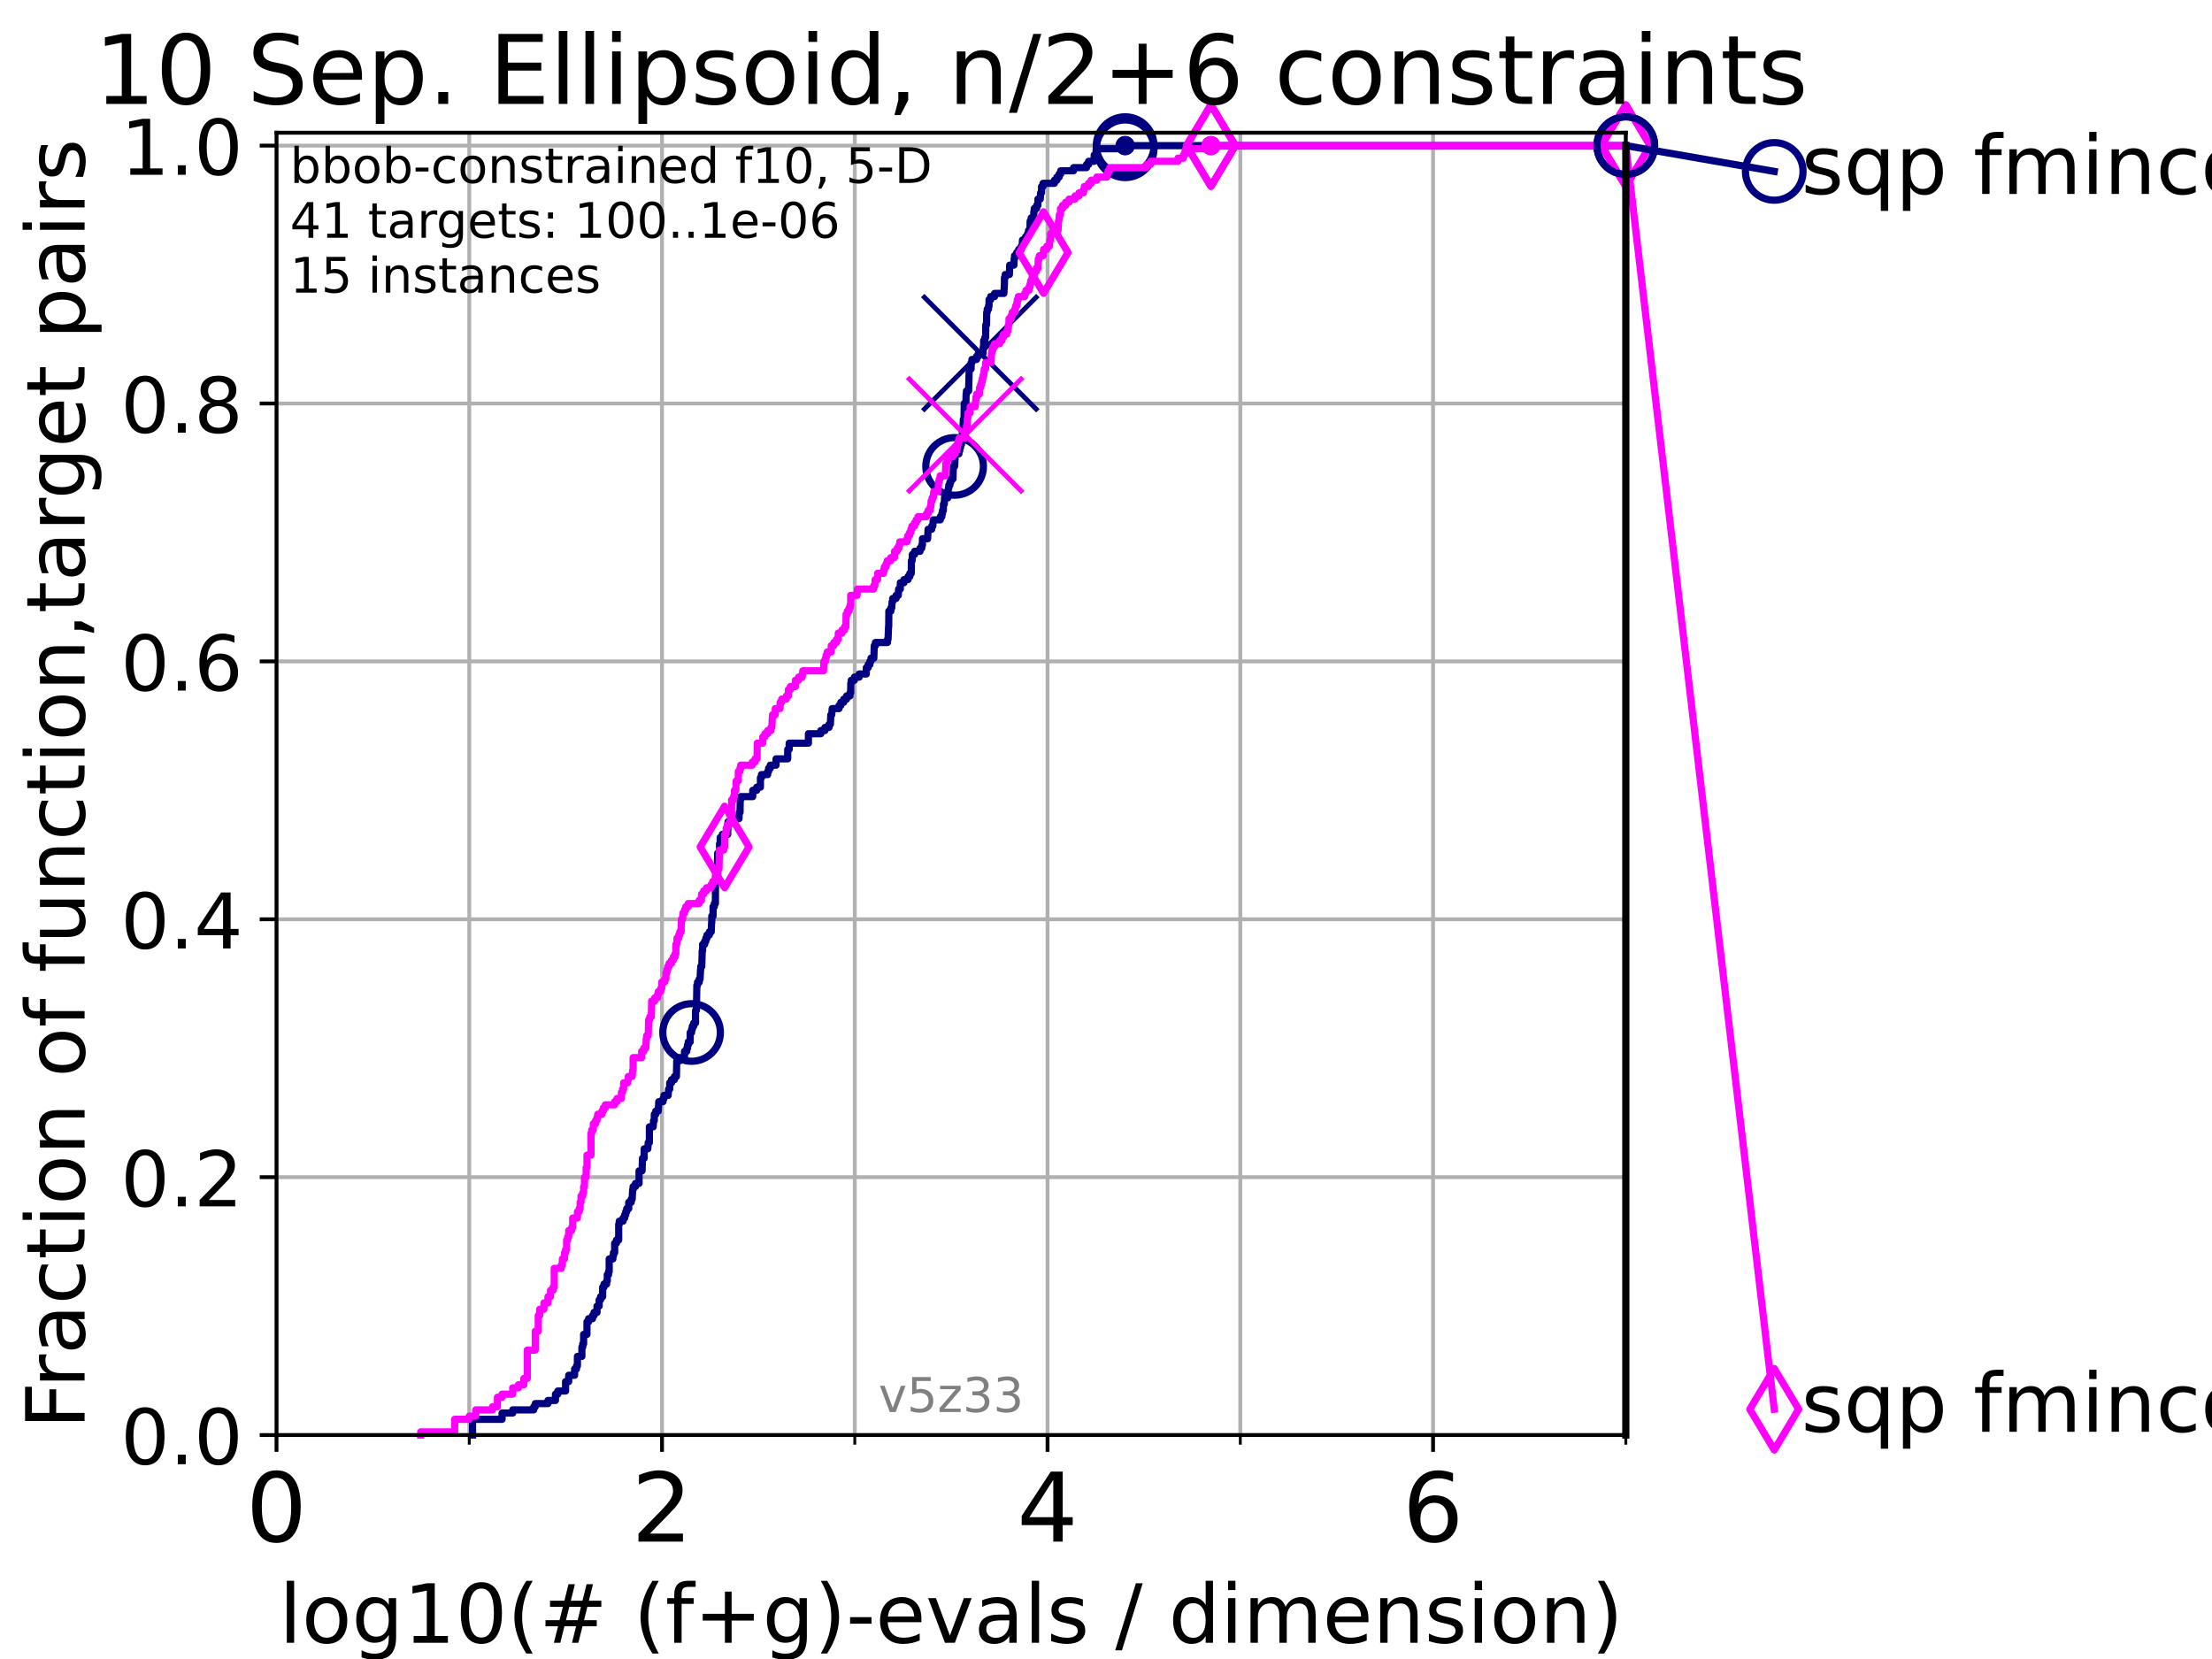 <?xml version="1.0" encoding="utf-8" standalone="no"?>
<!DOCTYPE svg PUBLIC "-//W3C//DTD SVG 1.1//EN"
  "http://www.w3.org/Graphics/SVG/1.1/DTD/svg11.dtd">
<!-- Created with matplotlib (https://matplotlib.org/) -->
<svg height="345.6pt" version="1.1" viewBox="0 0 460.8 345.6" width="460.8pt" xmlns="http://www.w3.org/2000/svg" xmlns:xlink="http://www.w3.org/1999/xlink">
 <defs>
  <style type="text/css">*{stroke-linecap:butt;stroke-linejoin:round;}</style>
 </defs>
 <g id="figure_1">
  <g id="patch_1">
   <path d="M 0 345.6 
L 460.8 345.6 
L 460.8 0 
L 0 0 
z
" style="fill:#ffffff;"/>
  </g>
  <g id="axes_1">
   <g id="patch_2">
    <path d="M 57.6 298.944 
L 338.688 298.944 
L 338.688 27.648 
L 57.6 27.648 
z
" style="fill:#ffffff;"/>
   </g>
   <g id="matplotlib.axis_1">
    <g id="xtick_1">
     <g id="line2d_1">
      <path clip-path="url(#p292ee6e2df)" d="M 57.6 298.944 
L 57.6 27.648 
" style="fill:none;stroke:#b0b0b0;stroke-linecap:square;stroke-width:0.8;"/>
     </g>
     <g id="line2d_2">
      <defs>
       <path d="M 0 0 
L 0 3.5 
" id="m4483f88a7e" style="stroke:#000000;stroke-width:0.8;"/>
      </defs>
      <g>
       <use style="stroke:#000000;stroke-width:0.8;" x="57.6" xlink:href="#m4483f88a7e" y="298.944"/>
      </g>
     </g>
     <g id="text_1">
      <!-- 0 -->
      <g transform="translate(51.237 321.141)scale(0.2 -0.2)">
       <defs>
        <path d="M 31.781 66.406 
Q 24.172 66.406 20.328 58.906 
Q 16.5 51.422 16.5 36.375 
Q 16.5 21.391 20.328 13.891 
Q 24.172 6.391 31.781 6.391 
Q 39.453 6.391 43.281 13.891 
Q 47.125 21.391 47.125 36.375 
Q 47.125 51.422 43.281 58.906 
Q 39.453 66.406 31.781 66.406 
z
M 31.781 74.219 
Q 44.047 74.219 50.516 64.516 
Q 56.984 54.828 56.984 36.375 
Q 56.984 17.969 50.516 8.266 
Q 44.047 -1.422 31.781 -1.422 
Q 19.531 -1.422 13.062 8.266 
Q 6.594 17.969 6.594 36.375 
Q 6.594 54.828 13.062 64.516 
Q 19.531 74.219 31.781 74.219 
z
" id="DejaVuSans-48"/>
       </defs>
       <use xlink:href="#DejaVuSans-48"/>
      </g>
     </g>
    </g>
    <g id="xtick_2">
     <g id="line2d_3">
      <path clip-path="url(#p292ee6e2df)" d="M 137.911 298.944 
L 137.911 27.648 
" style="fill:none;stroke:#b0b0b0;stroke-linecap:square;stroke-width:0.8;"/>
     </g>
     <g id="line2d_4">
      <g>
       <use style="stroke:#000000;stroke-width:0.8;" x="137.911" xlink:href="#m4483f88a7e" y="298.944"/>
      </g>
     </g>
     <g id="text_2">
      <!-- 2 -->
      <g transform="translate(131.548 321.141)scale(0.2 -0.2)">
       <defs>
        <path d="M 19.188 8.297 
L 53.609 8.297 
L 53.609 0 
L 7.328 0 
L 7.328 8.297 
Q 12.938 14.109 22.625 23.891 
Q 32.328 33.688 34.812 36.531 
Q 39.547 41.844 41.422 45.531 
Q 43.312 49.219 43.312 52.781 
Q 43.312 58.594 39.234 62.25 
Q 35.156 65.922 28.609 65.922 
Q 23.969 65.922 18.812 64.312 
Q 13.672 62.703 7.812 59.422 
L 7.812 69.391 
Q 13.766 71.781 18.938 73 
Q 24.125 74.219 28.422 74.219 
Q 39.75 74.219 46.484 68.547 
Q 53.219 62.891 53.219 53.422 
Q 53.219 48.922 51.531 44.891 
Q 49.859 40.875 45.406 35.406 
Q 44.188 33.984 37.641 27.219 
Q 31.109 20.453 19.188 8.297 
z
" id="DejaVuSans-50"/>
       </defs>
       <use xlink:href="#DejaVuSans-50"/>
      </g>
     </g>
    </g>
    <g id="xtick_3">
     <g id="line2d_5">
      <path clip-path="url(#p292ee6e2df)" d="M 218.222 298.944 
L 218.222 27.648 
" style="fill:none;stroke:#b0b0b0;stroke-linecap:square;stroke-width:0.8;"/>
     </g>
     <g id="line2d_6">
      <g>
       <use style="stroke:#000000;stroke-width:0.8;" x="218.222" xlink:href="#m4483f88a7e" y="298.944"/>
      </g>
     </g>
     <g id="text_3">
      <!-- 4 -->
      <g transform="translate(211.859 321.141)scale(0.2 -0.2)">
       <defs>
        <path d="M 37.797 64.312 
L 12.891 25.391 
L 37.797 25.391 
z
M 35.203 72.906 
L 47.609 72.906 
L 47.609 25.391 
L 58.016 25.391 
L 58.016 17.188 
L 47.609 17.188 
L 47.609 0 
L 37.797 0 
L 37.797 17.188 
L 4.891 17.188 
L 4.891 26.703 
z
" id="DejaVuSans-52"/>
       </defs>
       <use xlink:href="#DejaVuSans-52"/>
      </g>
     </g>
    </g>
    <g id="xtick_4">
     <g id="line2d_7">
      <path clip-path="url(#p292ee6e2df)" d="M 298.533 298.944 
L 298.533 27.648 
" style="fill:none;stroke:#b0b0b0;stroke-linecap:square;stroke-width:0.8;"/>
     </g>
     <g id="line2d_8">
      <g>
       <use style="stroke:#000000;stroke-width:0.8;" x="298.533" xlink:href="#m4483f88a7e" y="298.944"/>
      </g>
     </g>
     <g id="text_4">
      <!-- 6 -->
      <g transform="translate(292.17 321.141)scale(0.2 -0.2)">
       <defs>
        <path d="M 33.016 40.375 
Q 26.375 40.375 22.484 35.828 
Q 18.609 31.297 18.609 23.391 
Q 18.609 15.531 22.484 10.953 
Q 26.375 6.391 33.016 6.391 
Q 39.656 6.391 43.531 10.953 
Q 47.406 15.531 47.406 23.391 
Q 47.406 31.297 43.531 35.828 
Q 39.656 40.375 33.016 40.375 
z
M 52.594 71.297 
L 52.594 62.312 
Q 48.875 64.062 45.094 64.984 
Q 41.312 65.922 37.594 65.922 
Q 27.828 65.922 22.672 59.328 
Q 17.531 52.734 16.797 39.406 
Q 19.672 43.656 24.016 45.922 
Q 28.375 48.188 33.594 48.188 
Q 44.578 48.188 50.953 41.516 
Q 57.328 34.859 57.328 23.391 
Q 57.328 12.156 50.688 5.359 
Q 44.047 -1.422 33.016 -1.422 
Q 20.359 -1.422 13.672 8.266 
Q 6.984 17.969 6.984 36.375 
Q 6.984 53.656 15.188 63.938 
Q 23.391 74.219 37.203 74.219 
Q 40.922 74.219 44.703 73.484 
Q 48.484 72.75 52.594 71.297 
z
" id="DejaVuSans-54"/>
       </defs>
       <use xlink:href="#DejaVuSans-54"/>
      </g>
     </g>
    </g>
    <g id="xtick_5">
     <g id="line2d_9">
      <path clip-path="url(#p292ee6e2df)" d="M 97.755 298.944 
L 97.755 27.648 
" style="fill:none;stroke:#b0b0b0;stroke-linecap:square;stroke-width:0.8;"/>
     </g>
     <g id="line2d_10">
      <defs>
       <path d="M 0 0 
L 0 2 
" id="m07140285ad" style="stroke:#000000;stroke-width:0.6;"/>
      </defs>
      <g>
       <use style="stroke:#000000;stroke-width:0.6;" x="97.755" xlink:href="#m07140285ad" y="298.944"/>
      </g>
     </g>
    </g>
    <g id="xtick_6">
     <g id="line2d_11">
      <path clip-path="url(#p292ee6e2df)" d="M 178.066 298.944 
L 178.066 27.648 
" style="fill:none;stroke:#b0b0b0;stroke-linecap:square;stroke-width:0.8;"/>
     </g>
     <g id="line2d_12">
      <g>
       <use style="stroke:#000000;stroke-width:0.6;" x="178.066" xlink:href="#m07140285ad" y="298.944"/>
      </g>
     </g>
    </g>
    <g id="xtick_7">
     <g id="line2d_13">
      <path clip-path="url(#p292ee6e2df)" d="M 258.377 298.944 
L 258.377 27.648 
" style="fill:none;stroke:#b0b0b0;stroke-linecap:square;stroke-width:0.8;"/>
     </g>
     <g id="line2d_14">
      <g>
       <use style="stroke:#000000;stroke-width:0.6;" x="258.377" xlink:href="#m07140285ad" y="298.944"/>
      </g>
     </g>
    </g>
    <g id="xtick_8">
     <g id="line2d_15">
      <path clip-path="url(#p292ee6e2df)" d="M 338.688 298.944 
L 338.688 27.648 
" style="fill:none;stroke:#b0b0b0;stroke-linecap:square;stroke-width:0.8;"/>
     </g>
     <g id="line2d_16">
      <g>
       <use style="stroke:#000000;stroke-width:0.6;" x="338.688" xlink:href="#m07140285ad" y="298.944"/>
      </g>
     </g>
    </g>
    <g id="text_5">
     <!-- log10(# (f+g)-evals / dimension) -->
     <g transform="translate(58.145 342.218)scale(0.17 -0.17)">
      <defs>
       <path d="M 9.422 75.984 
L 18.406 75.984 
L 18.406 0 
L 9.422 0 
z
" id="DejaVuSans-108"/>
       <path d="M 30.609 48.391 
Q 23.391 48.391 19.188 42.75 
Q 14.984 37.109 14.984 27.297 
Q 14.984 17.484 19.156 11.844 
Q 23.344 6.203 30.609 6.203 
Q 37.797 6.203 41.984 11.859 
Q 46.188 17.531 46.188 27.297 
Q 46.188 37.016 41.984 42.703 
Q 37.797 48.391 30.609 48.391 
z
M 30.609 56 
Q 42.328 56 49.016 48.375 
Q 55.719 40.766 55.719 27.297 
Q 55.719 13.875 49.016 6.219 
Q 42.328 -1.422 30.609 -1.422 
Q 18.844 -1.422 12.172 6.219 
Q 5.516 13.875 5.516 27.297 
Q 5.516 40.766 12.172 48.375 
Q 18.844 56 30.609 56 
z
" id="DejaVuSans-111"/>
       <path d="M 45.406 27.984 
Q 45.406 37.75 41.375 43.109 
Q 37.359 48.484 30.078 48.484 
Q 22.859 48.484 18.828 43.109 
Q 14.797 37.75 14.797 27.984 
Q 14.797 18.266 18.828 12.891 
Q 22.859 7.516 30.078 7.516 
Q 37.359 7.516 41.375 12.891 
Q 45.406 18.266 45.406 27.984 
z
M 54.391 6.781 
Q 54.391 -7.172 48.188 -13.984 
Q 42 -20.797 29.203 -20.797 
Q 24.469 -20.797 20.266 -20.094 
Q 16.062 -19.391 12.109 -17.922 
L 12.109 -9.188 
Q 16.062 -11.328 19.922 -12.344 
Q 23.781 -13.375 27.781 -13.375 
Q 36.625 -13.375 41.016 -8.766 
Q 45.406 -4.156 45.406 5.172 
L 45.406 9.625 
Q 42.625 4.781 38.281 2.391 
Q 33.938 0 27.875 0 
Q 17.828 0 11.672 7.656 
Q 5.516 15.328 5.516 27.984 
Q 5.516 40.672 11.672 48.328 
Q 17.828 56 27.875 56 
Q 33.938 56 38.281 53.609 
Q 42.625 51.219 45.406 46.391 
L 45.406 54.688 
L 54.391 54.688 
z
" id="DejaVuSans-103"/>
       <path d="M 12.406 8.297 
L 28.516 8.297 
L 28.516 63.922 
L 10.984 60.406 
L 10.984 69.391 
L 28.422 72.906 
L 38.281 72.906 
L 38.281 8.297 
L 54.391 8.297 
L 54.391 0 
L 12.406 0 
z
" id="DejaVuSans-49"/>
       <path d="M 31 75.875 
Q 24.469 64.656 21.281 53.656 
Q 18.109 42.672 18.109 31.391 
Q 18.109 20.125 21.312 9.062 
Q 24.516 -2 31 -13.188 
L 23.188 -13.188 
Q 15.875 -1.703 12.234 9.375 
Q 8.594 20.453 8.594 31.391 
Q 8.594 42.281 12.203 53.312 
Q 15.828 64.359 23.188 75.875 
z
" id="DejaVuSans-40"/>
       <path d="M 51.125 44 
L 36.922 44 
L 32.812 27.688 
L 47.125 27.688 
z
M 43.797 71.781 
L 38.719 51.516 
L 52.984 51.516 
L 58.109 71.781 
L 65.922 71.781 
L 60.891 51.516 
L 76.125 51.516 
L 76.125 44 
L 58.984 44 
L 54.984 27.688 
L 70.516 27.688 
L 70.516 20.219 
L 53.078 20.219 
L 48 0 
L 40.188 0 
L 45.219 20.219 
L 30.906 20.219 
L 25.875 0 
L 18.016 0 
L 23.094 20.219 
L 7.719 20.219 
L 7.719 27.688 
L 24.906 27.688 
L 29 44 
L 13.281 44 
L 13.281 51.516 
L 30.906 51.516 
L 35.891 71.781 
z
" id="DejaVuSans-35"/>
       <path id="DejaVuSans-32"/>
       <path d="M 37.109 75.984 
L 37.109 68.5 
L 28.516 68.5 
Q 23.688 68.5 21.797 66.547 
Q 19.922 64.594 19.922 59.516 
L 19.922 54.688 
L 34.719 54.688 
L 34.719 47.703 
L 19.922 47.703 
L 19.922 0 
L 10.891 0 
L 10.891 47.703 
L 2.297 47.703 
L 2.297 54.688 
L 10.891 54.688 
L 10.891 58.5 
Q 10.891 67.625 15.141 71.797 
Q 19.391 75.984 28.609 75.984 
z
" id="DejaVuSans-102"/>
       <path d="M 46 62.703 
L 46 35.5 
L 73.188 35.5 
L 73.188 27.203 
L 46 27.203 
L 46 0 
L 37.797 0 
L 37.797 27.203 
L 10.594 27.203 
L 10.594 35.5 
L 37.797 35.5 
L 37.797 62.703 
z
" id="DejaVuSans-43"/>
       <path d="M 8.016 75.875 
L 15.828 75.875 
Q 23.141 64.359 26.781 53.312 
Q 30.422 42.281 30.422 31.391 
Q 30.422 20.453 26.781 9.375 
Q 23.141 -1.703 15.828 -13.188 
L 8.016 -13.188 
Q 14.5 -2 17.703 9.062 
Q 20.906 20.125 20.906 31.391 
Q 20.906 42.672 17.703 53.656 
Q 14.5 64.656 8.016 75.875 
z
" id="DejaVuSans-41"/>
       <path d="M 4.891 31.391 
L 31.203 31.391 
L 31.203 23.391 
L 4.891 23.391 
z
" id="DejaVuSans-45"/>
       <path d="M 56.203 29.594 
L 56.203 25.203 
L 14.891 25.203 
Q 15.484 15.922 20.484 11.062 
Q 25.484 6.203 34.422 6.203 
Q 39.594 6.203 44.453 7.469 
Q 49.312 8.734 54.109 11.281 
L 54.109 2.781 
Q 49.266 0.734 44.188 -0.344 
Q 39.109 -1.422 33.891 -1.422 
Q 20.797 -1.422 13.156 6.188 
Q 5.516 13.812 5.516 26.812 
Q 5.516 40.234 12.766 48.109 
Q 20.016 56 32.328 56 
Q 43.359 56 49.781 48.891 
Q 56.203 41.797 56.203 29.594 
z
M 47.219 32.234 
Q 47.125 39.594 43.094 43.984 
Q 39.062 48.391 32.422 48.391 
Q 24.906 48.391 20.391 44.141 
Q 15.875 39.891 15.188 32.172 
z
" id="DejaVuSans-101"/>
       <path d="M 2.984 54.688 
L 12.5 54.688 
L 29.594 8.797 
L 46.688 54.688 
L 56.203 54.688 
L 35.688 0 
L 23.484 0 
z
" id="DejaVuSans-118"/>
       <path d="M 34.281 27.484 
Q 23.391 27.484 19.188 25 
Q 14.984 22.516 14.984 16.5 
Q 14.984 11.719 18.141 8.906 
Q 21.297 6.109 26.703 6.109 
Q 34.188 6.109 38.703 11.406 
Q 43.219 16.703 43.219 25.484 
L 43.219 27.484 
z
M 52.203 31.203 
L 52.203 0 
L 43.219 0 
L 43.219 8.297 
Q 40.141 3.328 35.547 0.953 
Q 30.953 -1.422 24.312 -1.422 
Q 15.922 -1.422 10.953 3.297 
Q 6 8.016 6 15.922 
Q 6 25.141 12.172 29.828 
Q 18.359 34.516 30.609 34.516 
L 43.219 34.516 
L 43.219 35.406 
Q 43.219 41.609 39.141 45 
Q 35.062 48.391 27.688 48.391 
Q 23 48.391 18.547 47.266 
Q 14.109 46.141 10.016 43.891 
L 10.016 52.203 
Q 14.938 54.109 19.578 55.047 
Q 24.219 56 28.609 56 
Q 40.484 56 46.344 49.844 
Q 52.203 43.703 52.203 31.203 
z
" id="DejaVuSans-97"/>
       <path d="M 44.281 53.078 
L 44.281 44.578 
Q 40.484 46.531 36.375 47.5 
Q 32.281 48.484 27.875 48.484 
Q 21.188 48.484 17.844 46.438 
Q 14.5 44.391 14.5 40.281 
Q 14.5 37.156 16.891 35.375 
Q 19.281 33.594 26.516 31.984 
L 29.594 31.297 
Q 39.156 29.25 43.188 25.516 
Q 47.219 21.781 47.219 15.094 
Q 47.219 7.469 41.188 3.016 
Q 35.156 -1.422 24.609 -1.422 
Q 20.219 -1.422 15.453 -0.562 
Q 10.688 0.297 5.422 2 
L 5.422 11.281 
Q 10.406 8.688 15.234 7.391 
Q 20.062 6.109 24.812 6.109 
Q 31.156 6.109 34.562 8.281 
Q 37.984 10.453 37.984 14.406 
Q 37.984 18.062 35.516 20.016 
Q 33.062 21.969 24.703 23.781 
L 21.578 24.516 
Q 13.234 26.266 9.516 29.906 
Q 5.812 33.547 5.812 39.891 
Q 5.812 47.609 11.281 51.797 
Q 16.75 56 26.812 56 
Q 31.781 56 36.172 55.266 
Q 40.578 54.547 44.281 53.078 
z
" id="DejaVuSans-115"/>
       <path d="M 25.391 72.906 
L 33.688 72.906 
L 8.297 -9.281 
L 0 -9.281 
z
" id="DejaVuSans-47"/>
       <path d="M 45.406 46.391 
L 45.406 75.984 
L 54.391 75.984 
L 54.391 0 
L 45.406 0 
L 45.406 8.203 
Q 42.578 3.328 38.25 0.953 
Q 33.938 -1.422 27.875 -1.422 
Q 17.969 -1.422 11.734 6.484 
Q 5.516 14.406 5.516 27.297 
Q 5.516 40.188 11.734 48.094 
Q 17.969 56 27.875 56 
Q 33.938 56 38.25 53.625 
Q 42.578 51.266 45.406 46.391 
z
M 14.797 27.297 
Q 14.797 17.391 18.875 11.75 
Q 22.953 6.109 30.078 6.109 
Q 37.203 6.109 41.297 11.75 
Q 45.406 17.391 45.406 27.297 
Q 45.406 37.203 41.297 42.844 
Q 37.203 48.484 30.078 48.484 
Q 22.953 48.484 18.875 42.844 
Q 14.797 37.203 14.797 27.297 
z
" id="DejaVuSans-100"/>
       <path d="M 9.422 54.688 
L 18.406 54.688 
L 18.406 0 
L 9.422 0 
z
M 9.422 75.984 
L 18.406 75.984 
L 18.406 64.594 
L 9.422 64.594 
z
" id="DejaVuSans-105"/>
       <path d="M 52 44.188 
Q 55.375 50.25 60.062 53.125 
Q 64.75 56 71.094 56 
Q 79.641 56 84.281 50.016 
Q 88.922 44.047 88.922 33.016 
L 88.922 0 
L 79.891 0 
L 79.891 32.719 
Q 79.891 40.578 77.094 44.375 
Q 74.312 48.188 68.609 48.188 
Q 61.625 48.188 57.562 43.547 
Q 53.516 38.922 53.516 30.906 
L 53.516 0 
L 44.484 0 
L 44.484 32.719 
Q 44.484 40.625 41.703 44.406 
Q 38.922 48.188 33.109 48.188 
Q 26.219 48.188 22.156 43.531 
Q 18.109 38.875 18.109 30.906 
L 18.109 0 
L 9.078 0 
L 9.078 54.688 
L 18.109 54.688 
L 18.109 46.188 
Q 21.188 51.219 25.484 53.609 
Q 29.781 56 35.688 56 
Q 41.656 56 45.828 52.969 
Q 50 49.953 52 44.188 
z
" id="DejaVuSans-109"/>
       <path d="M 54.891 33.016 
L 54.891 0 
L 45.906 0 
L 45.906 32.719 
Q 45.906 40.484 42.875 44.328 
Q 39.844 48.188 33.797 48.188 
Q 26.516 48.188 22.312 43.547 
Q 18.109 38.922 18.109 30.906 
L 18.109 0 
L 9.078 0 
L 9.078 54.688 
L 18.109 54.688 
L 18.109 46.188 
Q 21.344 51.125 25.703 53.562 
Q 30.078 56 35.797 56 
Q 45.219 56 50.047 50.172 
Q 54.891 44.344 54.891 33.016 
z
" id="DejaVuSans-110"/>
      </defs>
      <use xlink:href="#DejaVuSans-108"/>
      <use x="27.783" xlink:href="#DejaVuSans-111"/>
      <use x="88.965" xlink:href="#DejaVuSans-103"/>
      <use x="152.441" xlink:href="#DejaVuSans-49"/>
      <use x="216.064" xlink:href="#DejaVuSans-48"/>
      <use x="279.688" xlink:href="#DejaVuSans-40"/>
      <use x="318.701" xlink:href="#DejaVuSans-35"/>
      <use x="402.49" xlink:href="#DejaVuSans-32"/>
      <use x="434.277" xlink:href="#DejaVuSans-40"/>
      <use x="473.291" xlink:href="#DejaVuSans-102"/>
      <use x="508.496" xlink:href="#DejaVuSans-43"/>
      <use x="592.285" xlink:href="#DejaVuSans-103"/>
      <use x="655.762" xlink:href="#DejaVuSans-41"/>
      <use x="694.775" xlink:href="#DejaVuSans-45"/>
      <use x="730.859" xlink:href="#DejaVuSans-101"/>
      <use x="792.383" xlink:href="#DejaVuSans-118"/>
      <use x="851.562" xlink:href="#DejaVuSans-97"/>
      <use x="912.842" xlink:href="#DejaVuSans-108"/>
      <use x="940.625" xlink:href="#DejaVuSans-115"/>
      <use x="992.725" xlink:href="#DejaVuSans-32"/>
      <use x="1024.512" xlink:href="#DejaVuSans-47"/>
      <use x="1058.203" xlink:href="#DejaVuSans-32"/>
      <use x="1089.99" xlink:href="#DejaVuSans-100"/>
      <use x="1153.467" xlink:href="#DejaVuSans-105"/>
      <use x="1181.25" xlink:href="#DejaVuSans-109"/>
      <use x="1278.662" xlink:href="#DejaVuSans-101"/>
      <use x="1340.186" xlink:href="#DejaVuSans-110"/>
      <use x="1403.564" xlink:href="#DejaVuSans-115"/>
      <use x="1455.664" xlink:href="#DejaVuSans-105"/>
      <use x="1483.447" xlink:href="#DejaVuSans-111"/>
      <use x="1544.629" xlink:href="#DejaVuSans-110"/>
      <use x="1608.008" xlink:href="#DejaVuSans-41"/>
     </g>
    </g>
   </g>
   <g id="matplotlib.axis_2">
    <g id="ytick_1">
     <g id="line2d_17">
      <path clip-path="url(#p292ee6e2df)" d="M 57.6 298.944 
L 338.688 298.944 
" style="fill:none;stroke:#b0b0b0;stroke-linecap:square;stroke-width:0.8;"/>
     </g>
     <g id="line2d_18">
      <defs>
       <path d="M 0 0 
L -3.5 0 
" id="mc546141dd4" style="stroke:#000000;stroke-width:0.8;"/>
      </defs>
      <g>
       <use style="stroke:#000000;stroke-width:0.8;" x="57.6" xlink:href="#mc546141dd4" y="298.944"/>
      </g>
     </g>
     <g id="text_6">
      <!-- 0.0 -->
      <g transform="translate(25.155 305.023)scale(0.16 -0.16)">
       <defs>
        <path d="M 10.688 12.406 
L 21 12.406 
L 21 0 
L 10.688 0 
z
" id="DejaVuSans-46"/>
       </defs>
       <use xlink:href="#DejaVuSans-48"/>
       <use x="63.623" xlink:href="#DejaVuSans-46"/>
       <use x="95.41" xlink:href="#DejaVuSans-48"/>
      </g>
     </g>
    </g>
    <g id="ytick_2">
     <g id="line2d_19">
      <path clip-path="url(#p292ee6e2df)" d="M 57.6 245.222 
L 338.688 245.222 
" style="fill:none;stroke:#b0b0b0;stroke-linecap:square;stroke-width:0.8;"/>
     </g>
     <g id="line2d_20">
      <g>
       <use style="stroke:#000000;stroke-width:0.8;" x="57.6" xlink:href="#mc546141dd4" y="245.222"/>
      </g>
     </g>
     <g id="text_7">
      <!-- 0.2 -->
      <g transform="translate(25.155 251.301)scale(0.16 -0.16)">
       <use xlink:href="#DejaVuSans-48"/>
       <use x="63.623" xlink:href="#DejaVuSans-46"/>
       <use x="95.41" xlink:href="#DejaVuSans-50"/>
      </g>
     </g>
    </g>
    <g id="ytick_3">
     <g id="line2d_21">
      <path clip-path="url(#p292ee6e2df)" d="M 57.6 191.5 
L 338.688 191.5 
" style="fill:none;stroke:#b0b0b0;stroke-linecap:square;stroke-width:0.8;"/>
     </g>
     <g id="line2d_22">
      <g>
       <use style="stroke:#000000;stroke-width:0.8;" x="57.6" xlink:href="#mc546141dd4" y="191.5"/>
      </g>
     </g>
     <g id="text_8">
      <!-- 0.4 -->
      <g transform="translate(25.155 197.579)scale(0.16 -0.16)">
       <use xlink:href="#DejaVuSans-48"/>
       <use x="63.623" xlink:href="#DejaVuSans-46"/>
       <use x="95.41" xlink:href="#DejaVuSans-52"/>
      </g>
     </g>
    </g>
    <g id="ytick_4">
     <g id="line2d_23">
      <path clip-path="url(#p292ee6e2df)" d="M 57.6 137.778 
L 338.688 137.778 
" style="fill:none;stroke:#b0b0b0;stroke-linecap:square;stroke-width:0.8;"/>
     </g>
     <g id="line2d_24">
      <g>
       <use style="stroke:#000000;stroke-width:0.8;" x="57.6" xlink:href="#mc546141dd4" y="137.778"/>
      </g>
     </g>
     <g id="text_9">
      <!-- 0.6 -->
      <g transform="translate(25.155 143.857)scale(0.16 -0.16)">
       <use xlink:href="#DejaVuSans-48"/>
       <use x="63.623" xlink:href="#DejaVuSans-46"/>
       <use x="95.41" xlink:href="#DejaVuSans-54"/>
      </g>
     </g>
    </g>
    <g id="ytick_5">
     <g id="line2d_25">
      <path clip-path="url(#p292ee6e2df)" d="M 57.6 84.056 
L 338.688 84.056 
" style="fill:none;stroke:#b0b0b0;stroke-linecap:square;stroke-width:0.8;"/>
     </g>
     <g id="line2d_26">
      <g>
       <use style="stroke:#000000;stroke-width:0.8;" x="57.6" xlink:href="#mc546141dd4" y="84.056"/>
      </g>
     </g>
     <g id="text_10">
      <!-- 0.8 -->
      <g transform="translate(25.155 90.135)scale(0.16 -0.16)">
       <defs>
        <path d="M 31.781 34.625 
Q 24.75 34.625 20.719 30.859 
Q 16.703 27.094 16.703 20.516 
Q 16.703 13.922 20.719 10.156 
Q 24.75 6.391 31.781 6.391 
Q 38.812 6.391 42.859 10.172 
Q 46.922 13.969 46.922 20.516 
Q 46.922 27.094 42.891 30.859 
Q 38.875 34.625 31.781 34.625 
z
M 21.922 38.812 
Q 15.578 40.375 12.031 44.719 
Q 8.5 49.078 8.5 55.328 
Q 8.5 64.062 14.719 69.141 
Q 20.953 74.219 31.781 74.219 
Q 42.672 74.219 48.875 69.141 
Q 55.078 64.062 55.078 55.328 
Q 55.078 49.078 51.531 44.719 
Q 48 40.375 41.703 38.812 
Q 48.828 37.156 52.797 32.312 
Q 56.781 27.484 56.781 20.516 
Q 56.781 9.906 50.312 4.234 
Q 43.844 -1.422 31.781 -1.422 
Q 19.734 -1.422 13.25 4.234 
Q 6.781 9.906 6.781 20.516 
Q 6.781 27.484 10.781 32.312 
Q 14.797 37.156 21.922 38.812 
z
M 18.312 54.391 
Q 18.312 48.734 21.844 45.562 
Q 25.391 42.391 31.781 42.391 
Q 38.141 42.391 41.719 45.562 
Q 45.312 48.734 45.312 54.391 
Q 45.312 60.062 41.719 63.234 
Q 38.141 66.406 31.781 66.406 
Q 25.391 66.406 21.844 63.234 
Q 18.312 60.062 18.312 54.391 
z
" id="DejaVuSans-56"/>
       </defs>
       <use xlink:href="#DejaVuSans-48"/>
       <use x="63.623" xlink:href="#DejaVuSans-46"/>
       <use x="95.41" xlink:href="#DejaVuSans-56"/>
      </g>
     </g>
    </g>
    <g id="ytick_6">
     <g id="line2d_27">
      <path clip-path="url(#p292ee6e2df)" d="M 57.6 30.334 
L 338.688 30.334 
" style="fill:none;stroke:#b0b0b0;stroke-linecap:square;stroke-width:0.8;"/>
     </g>
     <g id="line2d_28">
      <g>
       <use style="stroke:#000000;stroke-width:0.8;" x="57.6" xlink:href="#mc546141dd4" y="30.334"/>
      </g>
     </g>
     <g id="text_11">
      <!-- 1.0 -->
      <g transform="translate(25.155 36.413)scale(0.16 -0.16)">
       <use xlink:href="#DejaVuSans-49"/>
       <use x="63.623" xlink:href="#DejaVuSans-46"/>
       <use x="95.41" xlink:href="#DejaVuSans-48"/>
      </g>
     </g>
    </g>
    <g id="text_12">
     <!-- Fraction of function,target pairs -->
     <g transform="translate(17.62 297.681)rotate(-90)scale(0.17 -0.17)">
      <defs>
       <path d="M 9.812 72.906 
L 51.703 72.906 
L 51.703 64.594 
L 19.672 64.594 
L 19.672 43.109 
L 48.578 43.109 
L 48.578 34.812 
L 19.672 34.812 
L 19.672 0 
L 9.812 0 
z
" id="DejaVuSans-70"/>
       <path d="M 41.109 46.297 
Q 39.594 47.172 37.812 47.578 
Q 36.031 48 33.891 48 
Q 26.266 48 22.188 43.047 
Q 18.109 38.094 18.109 28.812 
L 18.109 0 
L 9.078 0 
L 9.078 54.688 
L 18.109 54.688 
L 18.109 46.188 
Q 20.953 51.172 25.484 53.578 
Q 30.031 56 36.531 56 
Q 37.453 56 38.578 55.875 
Q 39.703 55.766 41.062 55.516 
z
" id="DejaVuSans-114"/>
       <path d="M 48.781 52.594 
L 48.781 44.188 
Q 44.969 46.297 41.141 47.344 
Q 37.312 48.391 33.406 48.391 
Q 24.656 48.391 19.812 42.844 
Q 14.984 37.312 14.984 27.297 
Q 14.984 17.281 19.812 11.734 
Q 24.656 6.203 33.406 6.203 
Q 37.312 6.203 41.141 7.25 
Q 44.969 8.297 48.781 10.406 
L 48.781 2.094 
Q 45.016 0.344 40.984 -0.531 
Q 36.969 -1.422 32.422 -1.422 
Q 20.062 -1.422 12.781 6.344 
Q 5.516 14.109 5.516 27.297 
Q 5.516 40.672 12.859 48.328 
Q 20.219 56 33.016 56 
Q 37.156 56 41.109 55.141 
Q 45.062 54.297 48.781 52.594 
z
" id="DejaVuSans-99"/>
       <path d="M 18.312 70.219 
L 18.312 54.688 
L 36.812 54.688 
L 36.812 47.703 
L 18.312 47.703 
L 18.312 18.016 
Q 18.312 11.328 20.141 9.422 
Q 21.969 7.516 27.594 7.516 
L 36.812 7.516 
L 36.812 0 
L 27.594 0 
Q 17.188 0 13.234 3.875 
Q 9.281 7.766 9.281 18.016 
L 9.281 47.703 
L 2.688 47.703 
L 2.688 54.688 
L 9.281 54.688 
L 9.281 70.219 
z
" id="DejaVuSans-116"/>
       <path d="M 8.5 21.578 
L 8.5 54.688 
L 17.484 54.688 
L 17.484 21.922 
Q 17.484 14.156 20.5 10.266 
Q 23.531 6.391 29.594 6.391 
Q 36.859 6.391 41.078 11.031 
Q 45.312 15.672 45.312 23.688 
L 45.312 54.688 
L 54.297 54.688 
L 54.297 0 
L 45.312 0 
L 45.312 8.406 
Q 42.047 3.422 37.719 1 
Q 33.406 -1.422 27.688 -1.422 
Q 18.266 -1.422 13.375 4.438 
Q 8.5 10.297 8.5 21.578 
z
M 31.109 56 
z
" id="DejaVuSans-117"/>
       <path d="M 11.719 12.406 
L 22.016 12.406 
L 22.016 4 
L 14.016 -11.625 
L 7.719 -11.625 
L 11.719 4 
z
" id="DejaVuSans-44"/>
       <path d="M 18.109 8.203 
L 18.109 -20.797 
L 9.078 -20.797 
L 9.078 54.688 
L 18.109 54.688 
L 18.109 46.391 
Q 20.953 51.266 25.266 53.625 
Q 29.594 56 35.594 56 
Q 45.562 56 51.781 48.094 
Q 58.016 40.188 58.016 27.297 
Q 58.016 14.406 51.781 6.484 
Q 45.562 -1.422 35.594 -1.422 
Q 29.594 -1.422 25.266 0.953 
Q 20.953 3.328 18.109 8.203 
z
M 48.688 27.297 
Q 48.688 37.203 44.609 42.844 
Q 40.531 48.484 33.406 48.484 
Q 26.266 48.484 22.188 42.844 
Q 18.109 37.203 18.109 27.297 
Q 18.109 17.391 22.188 11.75 
Q 26.266 6.109 33.406 6.109 
Q 40.531 6.109 44.609 11.75 
Q 48.688 17.391 48.688 27.297 
z
" id="DejaVuSans-112"/>
      </defs>
      <use xlink:href="#DejaVuSans-70"/>
      <use x="50.27" xlink:href="#DejaVuSans-114"/>
      <use x="91.383" xlink:href="#DejaVuSans-97"/>
      <use x="152.662" xlink:href="#DejaVuSans-99"/>
      <use x="207.643" xlink:href="#DejaVuSans-116"/>
      <use x="246.852" xlink:href="#DejaVuSans-105"/>
      <use x="274.635" xlink:href="#DejaVuSans-111"/>
      <use x="335.816" xlink:href="#DejaVuSans-110"/>
      <use x="399.195" xlink:href="#DejaVuSans-32"/>
      <use x="430.982" xlink:href="#DejaVuSans-111"/>
      <use x="492.164" xlink:href="#DejaVuSans-102"/>
      <use x="527.369" xlink:href="#DejaVuSans-32"/>
      <use x="559.156" xlink:href="#DejaVuSans-102"/>
      <use x="594.361" xlink:href="#DejaVuSans-117"/>
      <use x="657.74" xlink:href="#DejaVuSans-110"/>
      <use x="721.119" xlink:href="#DejaVuSans-99"/>
      <use x="776.1" xlink:href="#DejaVuSans-116"/>
      <use x="815.309" xlink:href="#DejaVuSans-105"/>
      <use x="843.092" xlink:href="#DejaVuSans-111"/>
      <use x="904.273" xlink:href="#DejaVuSans-110"/>
      <use x="967.652" xlink:href="#DejaVuSans-44"/>
      <use x="999.439" xlink:href="#DejaVuSans-116"/>
      <use x="1038.648" xlink:href="#DejaVuSans-97"/>
      <use x="1099.928" xlink:href="#DejaVuSans-114"/>
      <use x="1139.291" xlink:href="#DejaVuSans-103"/>
      <use x="1202.768" xlink:href="#DejaVuSans-101"/>
      <use x="1264.291" xlink:href="#DejaVuSans-116"/>
      <use x="1303.5" xlink:href="#DejaVuSans-32"/>
      <use x="1335.287" xlink:href="#DejaVuSans-112"/>
      <use x="1398.764" xlink:href="#DejaVuSans-97"/>
      <use x="1460.043" xlink:href="#DejaVuSans-105"/>
      <use x="1487.826" xlink:href="#DejaVuSans-114"/>
      <use x="1528.939" xlink:href="#DejaVuSans-115"/>
     </g>
    </g>
   </g>
   <g id="line2d_29">
    <defs>
     <path d="M 0 1.5 
C 0.398 1.5 0.779 1.342 1.061 1.061 
C 1.342 0.779 1.5 0.398 1.5 0 
C 1.5 -0.398 1.342 -0.779 1.061 -1.061 
C 0.779 -1.342 0.398 -1.5 0 -1.5 
C -0.398 -1.5 -0.779 -1.342 -1.061 -1.061 
C -1.342 -0.779 -1.5 -0.398 -1.5 0 
C -1.5 0.398 -1.342 0.779 -1.061 1.061 
C -0.779 1.342 -0.398 1.5 0 1.5 
z
" id="m368eacc96b" style="stroke:#000080;"/>
    </defs>
    <g>
     <use style="fill:#000080;stroke:#000080;" x="234.392" xlink:href="#m368eacc96b" y="30.334"/>
     <use style="fill:#000080;stroke:#000080;" x="234.392" xlink:href="#m368eacc96b" y="30.334"/>
    </g>
   </g>
   <g id="line2d_30">
    <path d="M 98.439 298.944 
L 98.439 295.668 
L 104.592 295.668 
L 104.592 294.358 
L 106.803 294.358 
L 106.803 293.703 
L 111.186 293.703 
L 111.186 293.048 
L 111.506 293.048 
L 111.506 292.393 
L 114.148 292.393 
L 114.148 291.737 
L 115.711 291.737 
L 115.711 290.427 
L 116.203 290.427 
L 116.203 289.772 
L 117.821 289.772 
L 117.821 287.807 
L 118.471 287.807 
L 118.471 286.496 
L 119.702 286.496 
L 119.702 285.186 
L 120.094 285.186 
L 120.094 284.531 
L 120.287 284.531 
L 120.287 282.565 
L 121.219 282.565 
L 121.219 280.6 
L 121.4 280.6 
L 121.4 279.945 
L 121.579 279.945 
L 121.579 277.979 
L 122.277 277.979 
L 122.277 275.359 
L 122.615 275.359 
L 122.615 274.704 
L 123.434 274.704 
L 123.434 274.048 
L 123.751 274.048 
L 123.751 273.393 
L 124.369 273.393 
L 124.369 272.083 
L 124.818 272.083 
L 124.818 270.773 
L 125.111 270.773 
L 125.111 270.118 
L 125.542 270.118 
L 125.542 268.152 
L 125.823 268.152 
L 125.823 267.497 
L 126.372 267.497 
L 126.372 266.842 
L 126.507 266.842 
L 126.507 265.532 
L 126.773 265.532 
L 126.773 264.876 
L 126.905 264.876 
L 126.905 262.256 
L 127.674 262.256 
L 127.674 261.601 
L 127.799 261.601 
L 127.799 260.946 
L 128.047 260.946 
L 128.047 258.98 
L 128.411 258.98 
L 128.411 258.325 
L 128.886 258.325 
L 128.886 255.049 
L 129.002 255.049 
L 129.002 254.394 
L 129.798 254.394 
L 129.798 253.739 
L 130.128 253.739 
L 130.128 253.084 
L 130.345 253.084 
L 130.345 252.429 
L 130.559 252.429 
L 130.559 251.773 
L 130.979 251.773 
L 130.979 250.463 
L 131.49 250.463 
L 131.49 249.808 
L 131.691 249.808 
L 131.79 247.843 
L 131.889 247.843 
L 131.889 247.187 
L 132.375 247.187 
L 132.375 246.532 
L 133.125 246.532 
L 133.125 243.912 
L 133.756 243.912 
L 133.844 241.291 
L 134.193 241.291 
L 134.193 239.326 
L 134.953 239.326 
L 135.036 238.015 
L 135.281 238.015 
L 135.281 234.74 
L 136.073 234.74 
L 136.151 233.429 
L 136.304 233.429 
L 136.304 232.119 
L 136.608 232.119 
L 136.608 231.464 
L 137.126 231.464 
L 137.235 229.499 
L 138.119 229.499 
L 138.119 228.843 
L 138.324 228.843 
L 138.324 228.188 
L 139.188 228.188 
L 139.285 226.878 
L 139.509 226.878 
L 139.509 225.568 
L 139.887 225.568 
L 139.887 224.912 
L 140.499 224.912 
L 140.499 224.257 
L 140.915 224.257 
L 140.974 220.982 
L 141.606 220.982 
L 141.606 220.326 
L 142.593 220.326 
L 142.593 219.016 
L 143.067 219.016 
L 143.067 218.361 
L 143.222 218.361 
L 143.222 217.706 
L 143.375 217.706 
L 143.375 217.051 
L 143.779 217.051 
L 143.779 215.085 
L 144.075 215.085 
L 144.075 214.43 
L 144.221 214.43 
L 144.221 213.775 
L 144.511 213.775 
L 144.511 213.12 
L 144.889 213.12 
L 144.889 210.499 
L 145.075 210.499 
L 145.167 205.258 
L 145.304 205.258 
L 145.304 204.603 
L 145.666 204.603 
L 145.666 203.948 
L 145.844 203.948 
L 145.932 201.982 
L 145.976 201.982 
L 145.976 201.327 
L 146.194 201.327 
L 146.281 198.052 
L 146.367 198.052 
L 146.367 196.741 
L 146.791 196.741 
L 146.791 196.086 
L 147.041 196.086 
L 147.041 195.431 
L 147.287 195.431 
L 147.287 194.776 
L 147.77 194.776 
L 147.77 194.121 
L 148.161 194.121 
L 148.239 192.155 
L 148.277 192.155 
L 148.277 190.845 
L 148.545 190.845 
L 148.545 188.879 
L 148.808 188.879 
L 148.808 188.224 
L 149.031 188.224 
L 149.049 182.983 
L 149.178 182.983 
L 149.178 181.673 
L 149.432 181.673 
L 149.504 177.742 
L 149.894 177.742 
L 149.894 175.777 
L 150.034 175.777 
L 150.034 174.466 
L 150.48 174.466 
L 150.48 173.811 
L 151.597 173.811 
L 151.661 171.191 
L 153.091 171.191 
L 153.091 170.535 
L 153.946 170.535 
L 154.002 169.225 
L 154.167 169.225 
L 154.195 166.604 
L 154.304 166.604 
L 154.304 165.949 
L 156.812 165.949 
L 156.812 164.639 
L 157.642 164.639 
L 157.642 163.984 
L 158.412 163.984 
L 158.412 162.018 
L 158.626 162.018 
L 158.626 161.363 
L 159.917 161.363 
L 159.917 160.708 
L 160.113 160.708 
L 160.113 160.053 
L 160.461 160.053 
L 160.461 159.398 
L 161.663 159.398 
L 161.663 158.088 
L 164.094 158.088 
L 164.094 156.122 
L 164.402 156.122 
L 164.402 154.812 
L 168.41 154.812 
L 168.41 152.846 
L 170.988 152.846 
L 170.988 152.191 
L 171.846 152.191 
L 171.846 151.536 
L 172.702 151.536 
L 172.702 150.881 
L 172.984 150.881 
L 173.068 148.916 
L 173.262 148.916 
L 173.363 147.605 
L 174.783 147.605 
L 174.783 146.95 
L 175.166 146.95 
L 175.166 146.295 
L 175.765 146.295 
L 175.765 145.64 
L 176.36 145.64 
L 176.36 144.985 
L 177.061 144.985 
L 177.061 144.33 
L 177.216 144.33 
L 177.223 142.364 
L 177.333 142.364 
L 177.333 141.709 
L 177.982 141.709 
L 177.982 141.054 
L 178.99 141.054 
L 178.99 140.399 
L 180.467 140.399 
L 180.467 139.088 
L 180.852 139.088 
L 180.852 138.433 
L 181.211 138.433 
L 181.211 137.778 
L 181.437 137.778 
L 181.437 137.123 
L 182.03 137.123 
L 182.13 134.502 
L 182.36 134.502 
L 182.36 133.847 
L 184.87 133.847 
L 184.87 133.192 
L 184.993 133.192 
L 185.1 130.571 
L 185.133 130.571 
L 185.165 127.296 
L 185.583 127.296 
L 185.583 126.641 
L 185.759 126.641 
L 185.848 125.33 
L 185.964 125.33 
L 185.964 124.675 
L 186.672 124.675 
L 186.672 124.02 
L 187.126 124.02 
L 187.197 122.71 
L 187.552 122.71 
L 187.552 121.399 
L 188.313 121.399 
L 188.313 120.744 
L 189.164 120.744 
L 189.164 120.089 
L 189.54 120.089 
L 189.54 119.434 
L 189.838 119.434 
L 189.866 116.813 
L 190.007 116.813 
L 190.056 115.503 
L 190.527 115.503 
L 190.527 114.848 
L 191.66 114.848 
L 191.66 114.193 
L 192.018 114.193 
L 192.018 113.538 
L 192.162 113.538 
L 192.162 112.227 
L 193.243 112.227 
L 193.334 110.262 
L 194.085 110.262 
L 194.085 109.607 
L 194.32 109.607 
L 194.413 108.296 
L 195.88 108.296 
L 195.88 107.641 
L 196.201 107.641 
L 196.201 106.986 
L 196.338 106.986 
L 196.338 106.331 
L 196.521 106.331 
L 196.54 105.021 
L 196.716 105.021 
L 196.766 103.71 
L 197.448 103.71 
L 197.534 101.745 
L 197.643 101.745 
L 197.643 101.09 
L 197.878 101.09 
L 197.878 100.435 
L 198.07 100.435 
L 198.07 99.78 
L 198.518 99.78 
L 198.596 97.159 
L 198.864 97.159 
L 198.974 95.194 
L 198.984 95.194 
L 198.984 94.538 
L 199.76 94.538 
L 199.76 93.883 
L 199.929 93.883 
L 199.929 93.228 
L 200.104 93.228 
L 200.104 92.573 
L 200.292 92.573 
L 200.292 91.263 
L 200.45 91.263 
L 200.519 89.297 
L 200.596 89.297 
L 200.689 87.332 
L 200.826 87.332 
L 200.873 84.056 
L 201.208 84.056 
L 201.261 82.091 
L 201.329 82.091 
L 201.329 81.435 
L 201.776 81.435 
L 201.885 77.505 
L 201.906 77.505 
L 201.906 76.849 
L 202.301 76.849 
L 202.301 75.539 
L 202.468 75.539 
L 202.468 74.884 
L 203.438 74.884 
L 203.438 74.229 
L 203.803 74.229 
L 203.803 73.574 
L 204.797 73.574 
L 204.841 72.263 
L 204.913 72.263 
L 204.916 70.953 
L 205.172 70.953 
L 205.172 70.298 
L 205.331 70.298 
L 205.355 67.677 
L 205.509 67.677 
L 205.549 65.057 
L 205.657 65.057 
L 205.657 64.402 
L 205.922 64.402 
L 205.922 63.747 
L 206.036 63.747 
L 206.036 62.436 
L 206.372 62.436 
L 206.372 61.781 
L 207.187 61.781 
L 207.187 61.126 
L 209.127 61.126 
L 209.236 59.161 
L 209.245 59.161 
L 209.245 57.85 
L 209.399 57.85 
L 209.399 57.195 
L 210.272 57.195 
L 210.335 55.23 
L 211.217 55.23 
L 211.272 53.919 
L 211.344 53.919 
L 211.344 53.264 
L 211.794 53.264 
L 211.794 52.609 
L 212.215 52.609 
L 212.215 51.954 
L 212.747 51.954 
L 212.747 51.299 
L 212.918 51.299 
L 213.011 49.988 
L 213.642 49.988 
L 213.642 49.333 
L 214.066 49.333 
L 214.066 48.678 
L 214.258 48.678 
L 214.258 48.023 
L 214.561 48.023 
L 214.593 46.058 
L 214.814 46.058 
L 214.814 45.402 
L 215.336 45.402 
L 215.368 44.092 
L 215.452 44.092 
L 215.452 43.437 
L 215.95 43.437 
L 215.95 42.782 
L 216.209 42.782 
L 216.218 41.472 
L 216.705 41.472 
L 216.784 40.161 
L 216.962 40.161 
L 216.976 38.851 
L 217.276 38.851 
L 217.276 38.196 
L 219.644 38.196 
L 219.644 37.541 
L 220.177 37.541 
L 220.177 36.886 
L 220.65 36.886 
L 220.65 36.23 
L 220.971 36.23 
L 220.971 35.575 
L 223.645 35.575 
L 223.645 34.92 
L 226.342 34.92 
L 226.342 34.265 
L 226.776 34.265 
L 226.776 33.61 
L 227.912 33.61 
L 227.949 32.3 
L 228.289 32.3 
L 228.36 30.989 
L 234.392 30.989 
L 234.392 30.334 
L 338.688 30.334 
L 338.688 30.334 
" style="fill:none;stroke:#000080;stroke-linecap:square;stroke-width:1.5;"/>
   </g>
   <g id="line2d_31">
    <defs>
     <path d="M 0 6 
C 1.591 6 3.117 5.368 4.243 4.243 
C 5.368 3.117 6 1.591 6 0 
C 6 -1.591 5.368 -3.117 4.243 -4.243 
C 3.117 -5.368 1.591 -6 0 -6 
C -1.591 -6 -3.117 -5.368 -4.243 -4.243 
C -5.368 -3.117 -6 -1.591 -6 0 
C -6 1.591 -5.368 3.117 -4.243 4.243 
C -3.117 5.368 -1.591 6 0 6 
z
" id="m09b4f38487" style="stroke:#000080;stroke-width:1.5;"/>
    </defs>
    <g>
     <use style="fill-opacity:0;stroke:#000080;stroke-width:1.5;" x="144.075" xlink:href="#m09b4f38487" y="215.085"/>
     <use style="fill-opacity:0;stroke:#000080;stroke-width:1.5;" x="198.864" xlink:href="#m09b4f38487" y="97.159"/>
     <use style="fill-opacity:0;stroke:#000080;stroke-width:1.5;" x="234.392" xlink:href="#m09b4f38487" y="30.989"/>
     <use style="fill-opacity:0;stroke:#000080;stroke-width:1.5;" x="234.392" xlink:href="#m09b4f38487" y="30.334"/>
     <use style="fill-opacity:0;stroke:#000080;stroke-width:1.5;" x="338.688" xlink:href="#m09b4f38487" y="30.334"/>
    </g>
   </g>
   <g id="line2d_32">
    <path style="fill:none;stroke:#000080;stroke-linecap:square;stroke-width:1.5;"/>
    <g/>
   </g>
   <g id="line2d_33">
    <path clip-path="url(#p292ee6e2df)" d="M 204.206 73.574 
" style="fill:none;stroke:#000080;stroke-linecap:square;stroke-width:1.5;"/>
    <defs>
     <path d="M -12 12 
L 12 -12 
M -12 -12 
L 12 12 
" id="mc6f9c109f2" style="stroke:#000080;"/>
    </defs>
    <g clip-path="url(#p292ee6e2df)">
     <use style="fill:#000080;stroke:#000080;" x="204.206" xlink:href="#mc6f9c109f2" y="73.574"/>
    </g>
   </g>
   <g id="line2d_34">
    <defs>
     <path d="M 0 1.5 
C 0.398 1.5 0.779 1.342 1.061 1.061 
C 1.342 0.779 1.5 0.398 1.5 0 
C 1.5 -0.398 1.342 -0.779 1.061 -1.061 
C 0.779 -1.342 0.398 -1.5 0 -1.5 
C -0.398 -1.5 -0.779 -1.342 -1.061 -1.061 
C -1.342 -0.779 -1.5 -0.398 -1.5 0 
C -1.5 0.398 -1.342 0.779 -1.061 1.061 
C -0.779 1.342 -0.398 1.5 0 1.5 
z
" id="md976439629" style="stroke:#ff00ff;"/>
    </defs>
    <g>
     <use style="fill:#ff00ff;stroke:#ff00ff;" x="252.261" xlink:href="#md976439629" y="30.334"/>
     <use style="fill:#ff00ff;stroke:#ff00ff;" x="252.261" xlink:href="#md976439629" y="30.334"/>
    </g>
   </g>
   <g id="line2d_35">
    <path d="M 87.644 298.944 
L 87.644 298.289 
L 94.715 298.289 
L 94.715 295.668 
L 97.755 295.668 
L 97.755 295.013 
L 99.098 295.013 
L 99.098 293.703 
L 102.597 293.703 
L 102.597 293.048 
L 103.623 293.048 
L 103.623 291.082 
L 104.592 291.082 
L 104.592 290.427 
L 106.803 290.427 
L 106.803 289.117 
L 108.006 289.117 
L 108.006 288.462 
L 109.132 288.462 
L 109.132 287.151 
L 109.843 287.151 
L 109.843 281.255 
L 111.506 281.255 
L 111.506 277.324 
L 112.128 277.324 
L 112.128 274.048 
L 112.432 274.048 
L 112.432 272.738 
L 113.311 272.738 
L 113.311 271.428 
L 114.148 271.428 
L 114.148 270.118 
L 114.685 270.118 
L 114.685 268.807 
L 115.206 268.807 
L 115.206 268.152 
L 115.46 268.152 
L 115.46 264.221 
L 116.914 264.221 
L 116.914 263.566 
L 117.145 263.566 
L 117.145 262.256 
L 117.598 262.256 
L 117.598 260.946 
L 117.821 260.946 
L 117.821 260.29 
L 118.04 260.29 
L 118.04 258.325 
L 118.257 258.325 
L 118.257 257.67 
L 118.471 257.67 
L 118.471 256.36 
L 119.097 256.36 
L 119.097 255.704 
L 119.301 255.704 
L 119.301 253.739 
L 120.287 253.739 
L 120.287 252.429 
L 120.666 252.429 
L 120.666 251.773 
L 120.852 251.773 
L 120.852 250.463 
L 121.037 250.463 
L 121.037 249.153 
L 121.4 249.153 
L 121.4 248.498 
L 121.579 248.498 
L 121.579 247.187 
L 121.756 247.187 
L 121.756 245.222 
L 122.105 245.222 
L 122.105 243.257 
L 122.277 243.257 
L 122.277 240.636 
L 123.111 240.636 
L 123.111 236.05 
L 123.274 236.05 
L 123.274 235.395 
L 123.594 235.395 
L 123.594 234.085 
L 124.063 234.085 
L 124.063 233.429 
L 124.369 233.429 
L 124.369 232.774 
L 124.52 232.774 
L 124.52 232.119 
L 125.399 232.119 
L 125.399 231.464 
L 125.683 231.464 
L 125.683 230.809 
L 126.1 230.809 
L 126.1 230.154 
L 128.047 230.154 
L 128.047 229.499 
L 128.531 229.499 
L 128.531 228.843 
L 129.461 228.843 
L 129.461 227.533 
L 129.686 227.533 
L 129.686 226.878 
L 129.909 226.878 
L 129.909 225.568 
L 130.77 225.568 
L 130.875 224.257 
L 131.691 224.257 
L 131.79 222.947 
L 131.889 222.947 
L 131.889 220.326 
L 133.667 220.326 
L 133.667 219.016 
L 134.106 219.016 
L 134.106 218.361 
L 134.535 218.361 
L 134.619 216.396 
L 134.703 216.396 
L 134.703 215.74 
L 135.036 215.74 
L 135.118 212.465 
L 135.362 212.465 
L 135.362 211.81 
L 135.682 211.81 
L 135.761 208.534 
L 136.381 208.534 
L 136.381 207.879 
L 136.98 207.879 
L 136.98 207.224 
L 137.126 207.224 
L 137.126 206.568 
L 137.63 206.568 
L 137.63 205.913 
L 137.841 205.913 
L 137.841 204.603 
L 138.46 204.603 
L 138.46 203.948 
L 138.728 203.948 
L 138.728 202.638 
L 138.927 202.638 
L 138.927 201.982 
L 139.123 201.982 
L 139.123 201.327 
L 139.382 201.327 
L 139.382 200.672 
L 139.887 200.672 
L 139.887 200.017 
L 140.257 200.017 
L 140.257 199.362 
L 140.619 199.362 
L 140.619 198.707 
L 140.797 198.707 
L 140.797 196.741 
L 140.974 196.741 
L 141.032 195.431 
L 141.379 195.431 
L 141.379 194.776 
L 141.606 194.776 
L 141.606 194.121 
L 141.886 194.121 
L 141.941 191.5 
L 142.216 191.5 
L 142.27 190.19 
L 142.593 190.19 
L 142.593 189.535 
L 142.858 189.535 
L 142.858 188.879 
L 143.375 188.879 
L 143.375 188.224 
L 145.621 188.224 
L 145.621 187.569 
L 146.107 187.569 
L 146.151 186.259 
L 146.58 186.259 
L 146.58 185.604 
L 147.165 185.604 
L 147.165 184.949 
L 148.123 184.949 
L 148.123 184.293 
L 148.469 184.293 
L 148.469 183.638 
L 149.031 183.638 
L 149.031 182.328 
L 149.539 182.328 
L 149.539 181.018 
L 149.788 181.018 
L 149.859 177.087 
L 150.783 177.087 
L 150.783 176.432 
L 150.949 176.432 
L 150.949 173.811 
L 151.276 173.811 
L 151.276 172.501 
L 151.502 172.501 
L 151.502 171.846 
L 151.944 171.846 
L 151.944 171.191 
L 152.161 171.191 
L 152.192 169.88 
L 152.406 169.88 
L 152.406 166.604 
L 152.796 166.604 
L 152.796 165.949 
L 153.003 165.949 
L 153.003 164.639 
L 153.294 164.639 
L 153.352 162.674 
L 153.806 162.674 
L 153.806 160.708 
L 154.14 160.708 
L 154.14 160.053 
L 154.304 160.053 
L 154.304 159.398 
L 156.718 159.398 
L 156.718 158.743 
L 157.278 158.743 
L 157.278 158.088 
L 157.709 158.088 
L 157.754 154.812 
L 158.9 154.812 
L 158.9 153.502 
L 159.334 153.502 
L 159.334 152.846 
L 159.917 152.846 
L 159.917 152.191 
L 160.595 152.191 
L 160.595 151.536 
L 160.802 151.536 
L 160.877 149.571 
L 160.915 149.571 
L 160.915 148.916 
L 161.484 148.916 
L 161.502 147.605 
L 162.5 147.605 
L 162.517 146.295 
L 162.838 146.295 
L 162.838 145.64 
L 163.796 145.64 
L 163.796 144.985 
L 164.234 144.985 
L 164.234 143.674 
L 164.645 143.674 
L 164.645 143.019 
L 165.697 143.019 
L 165.697 141.709 
L 166.365 141.709 
L 166.365 141.054 
L 167.113 141.054 
L 167.113 140.399 
L 167.23 140.399 
L 167.23 139.743 
L 171.565 139.743 
L 171.636 137.778 
L 171.936 137.778 
L 171.936 137.123 
L 172.103 137.123 
L 172.103 136.468 
L 172.328 136.468 
L 172.328 135.813 
L 173.161 135.813 
L 173.161 134.502 
L 173.697 134.502 
L 173.697 133.847 
L 174.244 133.847 
L 174.244 133.192 
L 174.614 133.192 
L 174.631 131.882 
L 175.42 131.882 
L 175.42 131.227 
L 175.94 131.227 
L 175.94 130.571 
L 176.221 130.571 
L 176.256 127.951 
L 176.525 127.951 
L 176.525 127.296 
L 176.89 127.296 
L 176.89 126.641 
L 177.098 126.641 
L 177.098 125.985 
L 177.216 125.985 
L 177.216 124.02 
L 178.548 124.02 
L 178.629 122.71 
L 181.991 122.71 
L 181.991 122.055 
L 182.246 122.055 
L 182.317 120.744 
L 182.818 120.744 
L 182.818 119.434 
L 184.048 119.434 
L 184.048 118.779 
L 184.211 118.779 
L 184.211 118.124 
L 184.585 118.124 
L 184.585 117.469 
L 184.823 117.469 
L 184.823 116.813 
L 185.56 116.813 
L 185.56 116.158 
L 186.341 116.158 
L 186.345 114.848 
L 186.905 114.848 
L 186.905 114.193 
L 187.279 114.193 
L 187.279 113.538 
L 187.431 113.538 
L 187.431 112.883 
L 188.934 112.883 
L 188.934 112.227 
L 189.134 112.227 
L 189.134 111.572 
L 189.493 111.572 
L 189.493 110.917 
L 189.745 110.917 
L 189.745 110.262 
L 189.968 110.262 
L 189.968 109.607 
L 190.496 109.607 
L 190.496 108.952 
L 190.842 108.952 
L 190.842 108.296 
L 191.223 108.296 
L 191.223 107.641 
L 193.008 107.641 
L 193.008 106.986 
L 193.341 106.986 
L 193.341 106.331 
L 193.756 106.331 
L 193.756 105.676 
L 193.889 105.676 
L 193.962 104.366 
L 194.165 104.366 
L 194.165 103.71 
L 194.413 103.71 
L 194.519 102.4 
L 195.427 102.4 
L 195.499 100.435 
L 195.652 100.435 
L 195.652 99.78 
L 195.844 99.78 
L 195.844 99.124 
L 196.93 99.124 
L 197.031 96.504 
L 197.324 96.504 
L 197.324 95.849 
L 197.468 95.849 
L 197.468 95.194 
L 198.431 95.194 
L 198.431 94.538 
L 198.957 94.538 
L 198.957 93.883 
L 199.369 93.883 
L 199.458 92.573 
L 199.598 92.573 
L 199.598 91.918 
L 199.819 91.918 
L 199.819 91.263 
L 201.068 91.263 
L 201.126 89.952 
L 201.269 89.952 
L 201.357 88.642 
L 201.476 88.642 
L 201.509 87.332 
L 201.594 87.332 
L 201.652 86.022 
L 202.107 86.022 
L 202.107 84.711 
L 203.158 84.711 
L 203.255 83.401 
L 203.291 83.401 
L 203.291 82.746 
L 203.479 82.746 
L 203.479 82.091 
L 204.028 82.091 
L 204.05 80.78 
L 204.279 80.78 
L 204.279 80.125 
L 204.474 80.125 
L 204.474 79.47 
L 204.636 79.47 
L 204.636 78.815 
L 204.784 78.815 
L 204.784 78.16 
L 204.95 78.16 
L 205.034 76.849 
L 205.317 76.849 
L 205.324 75.539 
L 206.457 75.539 
L 206.539 73.574 
L 206.645 73.574 
L 206.645 72.919 
L 206.835 72.919 
L 206.835 72.263 
L 207.174 72.263 
L 207.174 71.608 
L 208.234 71.608 
L 208.234 70.953 
L 208.739 70.953 
L 208.739 70.298 
L 209.026 70.298 
L 209.026 69.643 
L 209.722 69.643 
L 209.722 68.988 
L 209.933 68.988 
L 209.933 68.333 
L 210.061 68.333 
L 210.061 67.677 
L 210.176 67.677 
L 210.195 66.367 
L 210.665 66.367 
L 210.665 65.712 
L 210.874 65.712 
L 210.874 65.057 
L 211.384 65.057 
L 211.384 64.402 
L 211.551 64.402 
L 211.551 63.747 
L 211.805 63.747 
L 211.805 63.091 
L 211.925 63.091 
L 211.925 62.436 
L 212.133 62.436 
L 212.133 61.781 
L 213.45 61.781 
L 213.45 61.126 
L 213.727 61.126 
L 213.727 60.471 
L 214.351 60.471 
L 214.351 59.816 
L 214.57 59.816 
L 214.57 59.161 
L 214.705 59.161 
L 214.705 58.505 
L 214.998 58.505 
L 214.998 57.85 
L 215.124 57.85 
L 215.124 57.195 
L 215.464 57.195 
L 215.464 56.54 
L 215.869 56.54 
L 215.869 55.885 
L 216.233 55.885 
L 216.287 53.919 
L 216.507 53.919 
L 216.507 53.264 
L 217.325 53.264 
L 217.394 51.954 
L 218.072 51.954 
L 218.072 51.299 
L 218.606 51.299 
L 218.707 49.988 
L 218.848 49.988 
L 218.858 48.678 
L 219.325 48.678 
L 219.325 48.023 
L 220.414 48.023 
L 220.491 46.058 
L 220.579 46.058 
L 220.675 44.747 
L 220.92 44.747 
L 220.93 43.437 
L 221.351 43.437 
L 221.351 42.782 
L 221.971 42.782 
L 221.971 42.127 
L 222.705 42.127 
L 222.705 41.472 
L 223.948 41.472 
L 223.948 40.816 
L 224.779 40.816 
L 224.779 40.161 
L 225.695 40.161 
L 225.695 39.506 
L 225.872 39.506 
L 225.872 38.851 
L 226.753 38.851 
L 226.753 38.196 
L 227.312 38.196 
L 227.312 37.541 
L 228.491 37.541 
L 228.491 36.886 
L 230.597 36.886 
L 230.597 36.23 
L 230.835 36.23 
L 230.835 35.575 
L 231.197 35.575 
L 231.197 34.92 
L 238.854 34.92 
L 238.854 34.265 
L 239.68 34.265 
L 239.68 33.61 
L 245.381 33.61 
L 245.381 32.955 
L 246.517 32.955 
L 246.517 32.3 
L 246.815 32.3 
L 246.815 31.644 
L 247.014 31.644 
L 247.014 30.989 
L 252.261 30.989 
L 252.261 30.334 
L 338.688 30.334 
L 338.688 30.334 
" style="fill:none;stroke:#ff00ff;stroke-linecap:square;stroke-width:1.5;"/>
   </g>
   <g id="line2d_36">
    <defs>
     <path d="M -0 8.485 
L 5.091 0 
L 0 -8.485 
L -5.091 -0 
z
" id="m61844255ec" style="stroke:#ff00ff;stroke-linejoin:miter;stroke-width:1.5;"/>
    </defs>
    <g>
     <use style="fill-opacity:0;stroke:#ff00ff;stroke-linejoin:miter;stroke-width:1.5;" x="150.949" xlink:href="#m61844255ec" y="176.432"/>
     <use style="fill-opacity:0;stroke:#ff00ff;stroke-linejoin:miter;stroke-width:1.5;" x="217.394" xlink:href="#m61844255ec" y="52.609"/>
     <use style="fill-opacity:0;stroke:#ff00ff;stroke-linejoin:miter;stroke-width:1.5;" x="252.261" xlink:href="#m61844255ec" y="30.334"/>
     <use style="fill-opacity:0;stroke:#ff00ff;stroke-linejoin:miter;stroke-width:1.5;" x="252.261" xlink:href="#m61844255ec" y="30.334"/>
     <use style="fill-opacity:0;stroke:#ff00ff;stroke-linejoin:miter;stroke-width:1.5;" x="338.688" xlink:href="#m61844255ec" y="30.334"/>
    </g>
   </g>
   <g id="line2d_37">
    <path style="fill:none;stroke:#ff00ff;stroke-linecap:square;stroke-width:1.5;"/>
    <g/>
   </g>
   <g id="line2d_38">
    <path clip-path="url(#p292ee6e2df)" d="M 201.068 90.608 
" style="fill:none;stroke:#ff00ff;stroke-linecap:square;stroke-width:1.5;"/>
    <defs>
     <path d="M -12 12 
L 12 -12 
M -12 -12 
L 12 12 
" id="m35e7bd4f33" style="stroke:#ff00ff;"/>
    </defs>
    <g clip-path="url(#p292ee6e2df)">
     <use style="fill:#ff00ff;stroke:#ff00ff;" x="201.068" xlink:href="#m35e7bd4f33" y="90.608"/>
    </g>
   </g>
   <g id="line2d_39">
    <path d="M 338.688 30.334 
L 369.608 293.572 
" style="fill:none;stroke:#ff00ff;stroke-linecap:square;stroke-width:1.5;"/>
    <g>
     <use style="fill-opacity:0;stroke:#ff00ff;stroke-linejoin:miter;stroke-width:1.5;" x="338.688" xlink:href="#m61844255ec" y="30.334"/>
     <use style="fill-opacity:0;stroke:#ff00ff;stroke-linejoin:miter;stroke-width:1.5;" x="369.608" xlink:href="#m61844255ec" y="293.572"/>
    </g>
   </g>
   <g id="line2d_40">
    <path d="M 338.688 30.334 
L 369.608 35.706 
" style="fill:none;stroke:#000080;stroke-linecap:square;stroke-width:1.5;"/>
    <g>
     <use style="fill-opacity:0;stroke:#000080;stroke-width:1.5;" x="338.688" xlink:href="#m09b4f38487" y="30.334"/>
     <use style="fill-opacity:0;stroke:#000080;stroke-width:1.5;" x="369.608" xlink:href="#m09b4f38487" y="35.706"/>
    </g>
   </g>
   <g id="line2d_41">
    <path d="M 338.688 298.944 
L 338.688 30.334 
" style="fill:none;stroke:#000000;stroke-linecap:square;stroke-width:1.5;"/>
   </g>
   <g id="patch_3">
    <path d="M 57.6 298.944 
L 57.6 27.648 
" style="fill:none;stroke:#000000;stroke-linecap:square;stroke-linejoin:miter;stroke-width:0.8;"/>
   </g>
   <g id="patch_4">
    <path d="M 338.688 298.944 
L 338.688 27.648 
" style="fill:none;stroke:#000000;stroke-linecap:square;stroke-linejoin:miter;stroke-width:0.8;"/>
   </g>
   <g id="patch_5">
    <path d="M 57.6 298.944 
L 338.688 298.944 
" style="fill:none;stroke:#000000;stroke-linecap:square;stroke-linejoin:miter;stroke-width:0.8;"/>
   </g>
   <g id="patch_6">
    <path d="M 57.6 27.648 
L 338.688 27.648 
" style="fill:none;stroke:#000000;stroke-linecap:square;stroke-linejoin:miter;stroke-width:0.8;"/>
   </g>
   <g id="text_13">
    <!-- sqp fmincon on bbob-constrained-ac -->
    <g transform="translate(375.229 298.263)scale(0.17 -0.17)">
     <defs>
      <path d="M 14.797 27.297 
Q 14.797 17.391 18.875 11.75 
Q 22.953 6.109 30.078 6.109 
Q 37.203 6.109 41.297 11.75 
Q 45.406 17.391 45.406 27.297 
Q 45.406 37.203 41.297 42.844 
Q 37.203 48.484 30.078 48.484 
Q 22.953 48.484 18.875 42.844 
Q 14.797 37.203 14.797 27.297 
z
M 45.406 8.203 
Q 42.578 3.328 38.25 0.953 
Q 33.938 -1.422 27.875 -1.422 
Q 17.969 -1.422 11.734 6.484 
Q 5.516 14.406 5.516 27.297 
Q 5.516 40.188 11.734 48.094 
Q 17.969 56 27.875 56 
Q 33.938 56 38.25 53.625 
Q 42.578 51.266 45.406 46.391 
L 45.406 54.688 
L 54.391 54.688 
L 54.391 -20.797 
L 45.406 -20.797 
z
" id="DejaVuSans-113"/>
      <path d="M 48.688 27.297 
Q 48.688 37.203 44.609 42.844 
Q 40.531 48.484 33.406 48.484 
Q 26.266 48.484 22.188 42.844 
Q 18.109 37.203 18.109 27.297 
Q 18.109 17.391 22.188 11.75 
Q 26.266 6.109 33.406 6.109 
Q 40.531 6.109 44.609 11.75 
Q 48.688 17.391 48.688 27.297 
z
M 18.109 46.391 
Q 20.953 51.266 25.266 53.625 
Q 29.594 56 35.594 56 
Q 45.562 56 51.781 48.094 
Q 58.016 40.188 58.016 27.297 
Q 58.016 14.406 51.781 6.484 
Q 45.562 -1.422 35.594 -1.422 
Q 29.594 -1.422 25.266 0.953 
Q 20.953 3.328 18.109 8.203 
L 18.109 0 
L 9.078 0 
L 9.078 75.984 
L 18.109 75.984 
z
" id="DejaVuSans-98"/>
     </defs>
     <use xlink:href="#DejaVuSans-115"/>
     <use x="52.1" xlink:href="#DejaVuSans-113"/>
     <use x="115.576" xlink:href="#DejaVuSans-112"/>
     <use x="179.053" xlink:href="#DejaVuSans-32"/>
     <use x="210.84" xlink:href="#DejaVuSans-102"/>
     <use x="246.045" xlink:href="#DejaVuSans-109"/>
     <use x="343.457" xlink:href="#DejaVuSans-105"/>
     <use x="371.24" xlink:href="#DejaVuSans-110"/>
     <use x="434.619" xlink:href="#DejaVuSans-99"/>
     <use x="489.6" xlink:href="#DejaVuSans-111"/>
     <use x="550.781" xlink:href="#DejaVuSans-110"/>
     <use x="614.16" xlink:href="#DejaVuSans-32"/>
     <use x="645.947" xlink:href="#DejaVuSans-111"/>
     <use x="707.129" xlink:href="#DejaVuSans-110"/>
     <use x="770.508" xlink:href="#DejaVuSans-32"/>
     <use x="802.295" xlink:href="#DejaVuSans-98"/>
     <use x="865.771" xlink:href="#DejaVuSans-98"/>
     <use x="929.248" xlink:href="#DejaVuSans-111"/>
     <use x="990.43" xlink:href="#DejaVuSans-98"/>
     <use x="1053.906" xlink:href="#DejaVuSans-45"/>
     <use x="1089.99" xlink:href="#DejaVuSans-99"/>
     <use x="1144.971" xlink:href="#DejaVuSans-111"/>
     <use x="1206.152" xlink:href="#DejaVuSans-110"/>
     <use x="1269.531" xlink:href="#DejaVuSans-115"/>
     <use x="1321.631" xlink:href="#DejaVuSans-116"/>
     <use x="1360.84" xlink:href="#DejaVuSans-114"/>
     <use x="1401.953" xlink:href="#DejaVuSans-97"/>
     <use x="1463.232" xlink:href="#DejaVuSans-105"/>
     <use x="1491.016" xlink:href="#DejaVuSans-110"/>
     <use x="1554.395" xlink:href="#DejaVuSans-101"/>
     <use x="1615.918" xlink:href="#DejaVuSans-100"/>
     <use x="1679.395" xlink:href="#DejaVuSans-45"/>
     <use x="1715.479" xlink:href="#DejaVuSans-97"/>
     <use x="1776.758" xlink:href="#DejaVuSans-99"/>
    </g>
   </g>
   <g id="text_14">
    <!-- sqp fmincon on bbob-constrained -->
    <g transform="translate(375.229 40.397)scale(0.17 -0.17)">
     <use xlink:href="#DejaVuSans-115"/>
     <use x="52.1" xlink:href="#DejaVuSans-113"/>
     <use x="115.576" xlink:href="#DejaVuSans-112"/>
     <use x="179.053" xlink:href="#DejaVuSans-32"/>
     <use x="210.84" xlink:href="#DejaVuSans-102"/>
     <use x="246.045" xlink:href="#DejaVuSans-109"/>
     <use x="343.457" xlink:href="#DejaVuSans-105"/>
     <use x="371.24" xlink:href="#DejaVuSans-110"/>
     <use x="434.619" xlink:href="#DejaVuSans-99"/>
     <use x="489.6" xlink:href="#DejaVuSans-111"/>
     <use x="550.781" xlink:href="#DejaVuSans-110"/>
     <use x="614.16" xlink:href="#DejaVuSans-32"/>
     <use x="645.947" xlink:href="#DejaVuSans-111"/>
     <use x="707.129" xlink:href="#DejaVuSans-110"/>
     <use x="770.508" xlink:href="#DejaVuSans-32"/>
     <use x="802.295" xlink:href="#DejaVuSans-98"/>
     <use x="865.771" xlink:href="#DejaVuSans-98"/>
     <use x="929.248" xlink:href="#DejaVuSans-111"/>
     <use x="990.43" xlink:href="#DejaVuSans-98"/>
     <use x="1053.906" xlink:href="#DejaVuSans-45"/>
     <use x="1089.99" xlink:href="#DejaVuSans-99"/>
     <use x="1144.971" xlink:href="#DejaVuSans-111"/>
     <use x="1206.152" xlink:href="#DejaVuSans-110"/>
     <use x="1269.531" xlink:href="#DejaVuSans-115"/>
     <use x="1321.631" xlink:href="#DejaVuSans-116"/>
     <use x="1360.84" xlink:href="#DejaVuSans-114"/>
     <use x="1401.953" xlink:href="#DejaVuSans-97"/>
     <use x="1463.232" xlink:href="#DejaVuSans-105"/>
     <use x="1491.016" xlink:href="#DejaVuSans-110"/>
     <use x="1554.395" xlink:href="#DejaVuSans-101"/>
     <use x="1615.918" xlink:href="#DejaVuSans-100"/>
    </g>
   </g>
   <g id="text_15">
    <!-- bbob-constrained f10, 5-D -->
    <g transform="translate(60.411 38.111)scale(0.102 -0.102)">
     <defs>
      <path d="M 10.797 72.906 
L 49.516 72.906 
L 49.516 64.594 
L 19.828 64.594 
L 19.828 46.734 
Q 21.969 47.469 24.109 47.828 
Q 26.266 48.188 28.422 48.188 
Q 40.625 48.188 47.75 41.5 
Q 54.891 34.812 54.891 23.391 
Q 54.891 11.625 47.562 5.094 
Q 40.234 -1.422 26.906 -1.422 
Q 22.312 -1.422 17.547 -0.641 
Q 12.797 0.141 7.719 1.703 
L 7.719 11.625 
Q 12.109 9.234 16.797 8.062 
Q 21.484 6.891 26.703 6.891 
Q 35.156 6.891 40.078 11.328 
Q 45.016 15.766 45.016 23.391 
Q 45.016 31 40.078 35.438 
Q 35.156 39.891 26.703 39.891 
Q 22.75 39.891 18.812 39.016 
Q 14.891 38.141 10.797 36.281 
z
" id="DejaVuSans-53"/>
      <path d="M 19.672 64.797 
L 19.672 8.109 
L 31.594 8.109 
Q 46.688 8.109 53.688 14.938 
Q 60.688 21.781 60.688 36.531 
Q 60.688 51.172 53.688 57.984 
Q 46.688 64.797 31.594 64.797 
z
M 9.812 72.906 
L 30.078 72.906 
Q 51.266 72.906 61.172 64.094 
Q 71.094 55.281 71.094 36.531 
Q 71.094 17.672 61.125 8.828 
Q 51.172 0 30.078 0 
L 9.812 0 
z
" id="DejaVuSans-68"/>
     </defs>
     <use xlink:href="#DejaVuSans-98"/>
     <use x="63.477" xlink:href="#DejaVuSans-98"/>
     <use x="126.953" xlink:href="#DejaVuSans-111"/>
     <use x="188.135" xlink:href="#DejaVuSans-98"/>
     <use x="251.611" xlink:href="#DejaVuSans-45"/>
     <use x="287.695" xlink:href="#DejaVuSans-99"/>
     <use x="342.676" xlink:href="#DejaVuSans-111"/>
     <use x="403.857" xlink:href="#DejaVuSans-110"/>
     <use x="467.236" xlink:href="#DejaVuSans-115"/>
     <use x="519.336" xlink:href="#DejaVuSans-116"/>
     <use x="558.545" xlink:href="#DejaVuSans-114"/>
     <use x="599.658" xlink:href="#DejaVuSans-97"/>
     <use x="660.938" xlink:href="#DejaVuSans-105"/>
     <use x="688.721" xlink:href="#DejaVuSans-110"/>
     <use x="752.1" xlink:href="#DejaVuSans-101"/>
     <use x="813.623" xlink:href="#DejaVuSans-100"/>
     <use x="877.1" xlink:href="#DejaVuSans-32"/>
     <use x="908.887" xlink:href="#DejaVuSans-102"/>
     <use x="944.092" xlink:href="#DejaVuSans-49"/>
     <use x="1007.715" xlink:href="#DejaVuSans-48"/>
     <use x="1071.338" xlink:href="#DejaVuSans-44"/>
     <use x="1103.125" xlink:href="#DejaVuSans-32"/>
     <use x="1134.912" xlink:href="#DejaVuSans-53"/>
     <use x="1198.535" xlink:href="#DejaVuSans-45"/>
     <use x="1234.619" xlink:href="#DejaVuSans-68"/>
    </g>
    <!-- 41 targets: 100..1e-06 -->
    <g transform="translate(60.411 49.533)scale(0.102 -0.102)">
     <defs>
      <path d="M 11.719 12.406 
L 22.016 12.406 
L 22.016 0 
L 11.719 0 
z
M 11.719 51.703 
L 22.016 51.703 
L 22.016 39.312 
L 11.719 39.312 
z
" id="DejaVuSans-58"/>
     </defs>
     <use xlink:href="#DejaVuSans-52"/>
     <use x="63.623" xlink:href="#DejaVuSans-49"/>
     <use x="127.246" xlink:href="#DejaVuSans-32"/>
     <use x="159.033" xlink:href="#DejaVuSans-116"/>
     <use x="198.242" xlink:href="#DejaVuSans-97"/>
     <use x="259.521" xlink:href="#DejaVuSans-114"/>
     <use x="298.885" xlink:href="#DejaVuSans-103"/>
     <use x="362.361" xlink:href="#DejaVuSans-101"/>
     <use x="423.885" xlink:href="#DejaVuSans-116"/>
     <use x="463.094" xlink:href="#DejaVuSans-115"/>
     <use x="515.193" xlink:href="#DejaVuSans-58"/>
     <use x="548.885" xlink:href="#DejaVuSans-32"/>
     <use x="580.672" xlink:href="#DejaVuSans-49"/>
     <use x="644.295" xlink:href="#DejaVuSans-48"/>
     <use x="707.918" xlink:href="#DejaVuSans-48"/>
     <use x="771.541" xlink:href="#DejaVuSans-46"/>
     <use x="803.328" xlink:href="#DejaVuSans-46"/>
     <use x="835.115" xlink:href="#DejaVuSans-49"/>
     <use x="898.738" xlink:href="#DejaVuSans-101"/>
     <use x="960.262" xlink:href="#DejaVuSans-45"/>
     <use x="996.346" xlink:href="#DejaVuSans-48"/>
     <use x="1059.969" xlink:href="#DejaVuSans-54"/>
    </g>
    <!-- 15 instances -->
    <g transform="translate(60.411 60.955)scale(0.102 -0.102)">
     <use xlink:href="#DejaVuSans-49"/>
     <use x="63.623" xlink:href="#DejaVuSans-53"/>
     <use x="127.246" xlink:href="#DejaVuSans-32"/>
     <use x="159.033" xlink:href="#DejaVuSans-105"/>
     <use x="186.816" xlink:href="#DejaVuSans-110"/>
     <use x="250.195" xlink:href="#DejaVuSans-115"/>
     <use x="302.295" xlink:href="#DejaVuSans-116"/>
     <use x="341.504" xlink:href="#DejaVuSans-97"/>
     <use x="402.783" xlink:href="#DejaVuSans-110"/>
     <use x="466.162" xlink:href="#DejaVuSans-99"/>
     <use x="521.143" xlink:href="#DejaVuSans-101"/>
     <use x="582.666" xlink:href="#DejaVuSans-115"/>
    </g>
   </g>
   <g id="text_16">
    <!-- v5z33 -->
    <g style="fill:#808080;" transform="translate(183.017 294.151)scale(0.1 -0.1)">
     <defs>
      <path d="M 5.516 54.688 
L 48.188 54.688 
L 48.188 46.484 
L 14.406 7.172 
L 48.188 7.172 
L 48.188 0 
L 4.297 0 
L 4.297 8.203 
L 38.094 47.516 
L 5.516 47.516 
z
" id="DejaVuSans-122"/>
      <path d="M 40.578 39.312 
Q 47.656 37.797 51.625 33 
Q 55.609 28.219 55.609 21.188 
Q 55.609 10.406 48.188 4.484 
Q 40.766 -1.422 27.094 -1.422 
Q 22.516 -1.422 17.656 -0.516 
Q 12.797 0.391 7.625 2.203 
L 7.625 11.719 
Q 11.719 9.328 16.594 8.109 
Q 21.484 6.891 26.812 6.891 
Q 36.078 6.891 40.938 10.547 
Q 45.797 14.203 45.797 21.188 
Q 45.797 27.641 41.281 31.266 
Q 36.766 34.906 28.719 34.906 
L 20.219 34.906 
L 20.219 43.016 
L 29.109 43.016 
Q 36.375 43.016 40.234 45.922 
Q 44.094 48.828 44.094 54.297 
Q 44.094 59.906 40.109 62.906 
Q 36.141 65.922 28.719 65.922 
Q 24.656 65.922 20.016 65.031 
Q 15.375 64.156 9.812 62.312 
L 9.812 71.094 
Q 15.438 72.656 20.344 73.438 
Q 25.25 74.219 29.594 74.219 
Q 40.828 74.219 47.359 69.109 
Q 53.906 64.016 53.906 55.328 
Q 53.906 49.266 50.438 45.094 
Q 46.969 40.922 40.578 39.312 
z
" id="DejaVuSans-51"/>
     </defs>
     <use xlink:href="#DejaVuSans-118"/>
     <use x="59.18" xlink:href="#DejaVuSans-53"/>
     <use x="122.803" xlink:href="#DejaVuSans-122"/>
     <use x="175.293" xlink:href="#DejaVuSans-51"/>
     <use x="238.916" xlink:href="#DejaVuSans-51"/>
    </g>
   </g>
   <g id="text_17">
    <!-- 10 Sep. Ellipsoid, n/2+6 constraints -->
    <g transform="translate(19.664 21.648)scale(0.2 -0.2)">
     <defs>
      <path d="M 53.516 70.516 
L 53.516 60.891 
Q 47.906 63.578 42.922 64.891 
Q 37.938 66.219 33.297 66.219 
Q 25.25 66.219 20.875 63.094 
Q 16.5 59.969 16.5 54.203 
Q 16.5 49.359 19.406 46.891 
Q 22.312 44.438 30.422 42.922 
L 36.375 41.703 
Q 47.406 39.594 52.656 34.297 
Q 57.906 29 57.906 20.125 
Q 57.906 9.516 50.797 4.047 
Q 43.703 -1.422 29.984 -1.422 
Q 24.812 -1.422 18.969 -0.25 
Q 13.141 0.922 6.891 3.219 
L 6.891 13.375 
Q 12.891 10.016 18.656 8.297 
Q 24.422 6.594 29.984 6.594 
Q 38.422 6.594 43.016 9.906 
Q 47.609 13.234 47.609 19.391 
Q 47.609 24.75 44.312 27.781 
Q 41.016 30.812 33.5 32.328 
L 27.484 33.5 
Q 16.453 35.688 11.516 40.375 
Q 6.594 45.062 6.594 53.422 
Q 6.594 63.094 13.406 68.656 
Q 20.219 74.219 32.172 74.219 
Q 37.312 74.219 42.625 73.281 
Q 47.953 72.359 53.516 70.516 
z
" id="DejaVuSans-83"/>
      <path d="M 9.812 72.906 
L 55.906 72.906 
L 55.906 64.594 
L 19.672 64.594 
L 19.672 43.016 
L 54.391 43.016 
L 54.391 34.719 
L 19.672 34.719 
L 19.672 8.297 
L 56.781 8.297 
L 56.781 0 
L 9.812 0 
z
" id="DejaVuSans-69"/>
     </defs>
     <use xlink:href="#DejaVuSans-49"/>
     <use x="63.623" xlink:href="#DejaVuSans-48"/>
     <use x="127.246" xlink:href="#DejaVuSans-32"/>
     <use x="159.033" xlink:href="#DejaVuSans-83"/>
     <use x="222.51" xlink:href="#DejaVuSans-101"/>
     <use x="284.033" xlink:href="#DejaVuSans-112"/>
     <use x="347.51" xlink:href="#DejaVuSans-46"/>
     <use x="379.297" xlink:href="#DejaVuSans-32"/>
     <use x="411.084" xlink:href="#DejaVuSans-69"/>
     <use x="474.268" xlink:href="#DejaVuSans-108"/>
     <use x="502.051" xlink:href="#DejaVuSans-108"/>
     <use x="529.834" xlink:href="#DejaVuSans-105"/>
     <use x="557.617" xlink:href="#DejaVuSans-112"/>
     <use x="621.094" xlink:href="#DejaVuSans-115"/>
     <use x="673.193" xlink:href="#DejaVuSans-111"/>
     <use x="734.375" xlink:href="#DejaVuSans-105"/>
     <use x="762.158" xlink:href="#DejaVuSans-100"/>
     <use x="825.635" xlink:href="#DejaVuSans-44"/>
     <use x="857.422" xlink:href="#DejaVuSans-32"/>
     <use x="889.209" xlink:href="#DejaVuSans-110"/>
     <use x="952.588" xlink:href="#DejaVuSans-47"/>
     <use x="986.279" xlink:href="#DejaVuSans-50"/>
     <use x="1049.902" xlink:href="#DejaVuSans-43"/>
     <use x="1133.691" xlink:href="#DejaVuSans-54"/>
     <use x="1197.314" xlink:href="#DejaVuSans-32"/>
     <use x="1229.102" xlink:href="#DejaVuSans-99"/>
     <use x="1284.082" xlink:href="#DejaVuSans-111"/>
     <use x="1345.264" xlink:href="#DejaVuSans-110"/>
     <use x="1408.643" xlink:href="#DejaVuSans-115"/>
     <use x="1460.742" xlink:href="#DejaVuSans-116"/>
     <use x="1499.951" xlink:href="#DejaVuSans-114"/>
     <use x="1541.064" xlink:href="#DejaVuSans-97"/>
     <use x="1602.344" xlink:href="#DejaVuSans-105"/>
     <use x="1630.127" xlink:href="#DejaVuSans-110"/>
     <use x="1693.506" xlink:href="#DejaVuSans-116"/>
     <use x="1732.715" xlink:href="#DejaVuSans-115"/>
    </g>
   </g>
  </g>
 </g>
 <defs>
  <clipPath id="p292ee6e2df">
   <rect height="271.296" width="281.088" x="57.6" y="27.648"/>
  </clipPath>
 </defs>
</svg>
